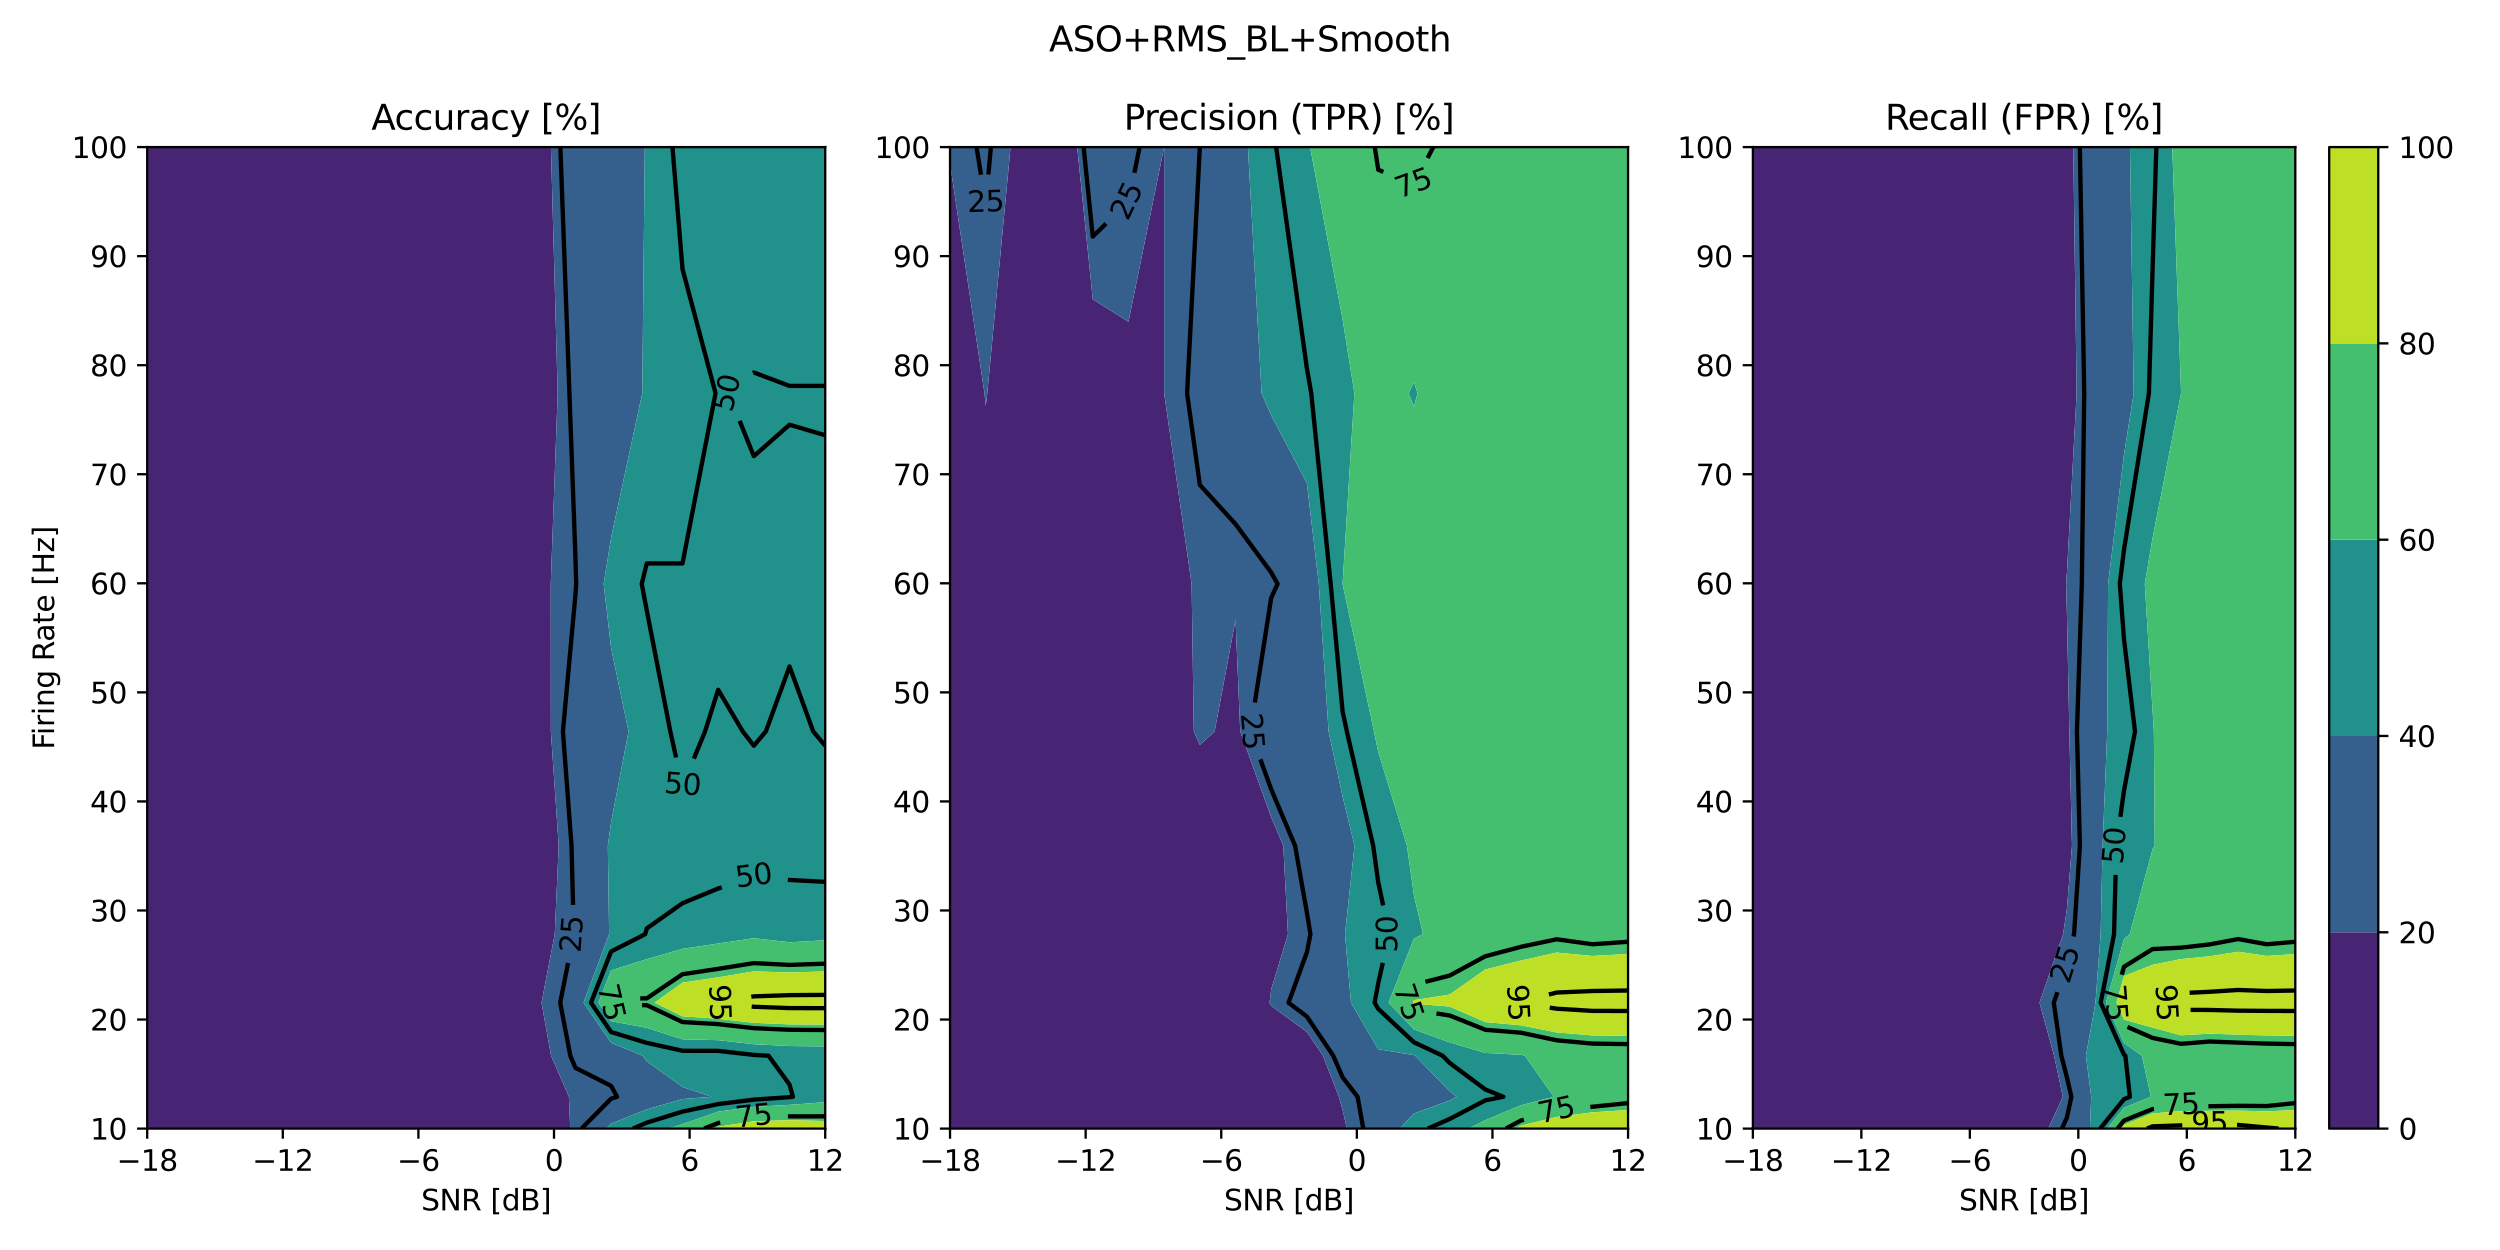 <?xml version="1.0" encoding="utf-8" standalone="no"?>
<!DOCTYPE svg PUBLIC "-//W3C//DTD SVG 1.1//EN"
  "http://www.w3.org/Graphics/SVG/1.1/DTD/svg11.dtd">
<svg xmlns:xlink="http://www.w3.org/1999/xlink" width="864pt" height="432pt" viewBox="0 0 864 432" xmlns="http://www.w3.org/2000/svg" version="1.1">
 <defs>
  <style type="text/css">*{stroke-linejoin: round; stroke-linecap: butt}</style>
 </defs>
 <g id="figure_1">
  <g id="patch_1">
   <path d="M 0 432 
L 864 432 
L 864 0 
L 0 0 
z
" style="fill: #ffffff"/>
  </g>
  <g id="axes_1">
   <g id="patch_2">
    <path d="M 50.87 390.04 
L 285.196 390.04 
L 285.196 50.831 
L 50.87 50.831 
z
" style="fill: #ffffff"/>
   </g>
   <g id="PathCollection_1">
    <path d="M 63.203 390.04 
L 75.536 390.04 
L 87.869 390.04 
L 100.202 390.04 
L 112.535 390.04 
L 124.868 390.04 
L 137.201 390.04 
L 149.534 390.04 
L 161.867 390.04 
L 174.2 390.04 
L 186.533 390.04 
L 197.07 390.04 
L 196.606 379.052 
L 190.443 364.859 
L 187.146 346.53 
L 191.722 322.856 
L 193.082 292.28 
L 190.376 252.789 
L 190.337 201.785 
L 192.734 135.911 
L 190.399 50.831 
L 186.533 50.831 
L 174.2 50.831 
L 161.867 50.831 
L 149.534 50.831 
L 137.201 50.831 
L 124.868 50.831 
L 112.535 50.831 
L 100.202 50.831 
L 87.869 50.831 
L 75.536 50.831 
L 63.203 50.831 
L 50.87 50.831 
L 50.87 135.911 
L 50.87 201.785 
L 50.87 252.789 
L 50.87 292.28 
L 50.87 322.856 
L 50.87 346.53 
L 50.87 364.859 
L 50.87 379.052 
L 50.87 390.04 
z
" clip-path="url(#p6c259e2d78)" style="fill: #482475"/>
   </g>
   <g id="PathCollection_2">
    <path d="M 198.866 390.04 
L 209.506 390.04 
L 211.199 388.328 
L 223.532 383.401 
L 235.865 379.828 
L 245.952 379.052 
L 235.865 375.656 
L 223.532 366.799 
L 222.153 364.859 
L 211.199 360.405 
L 201.671 346.53 
L 210.514 322.856 
L 210.061 292.28 
L 211.199 284.172 
L 217.214 252.789 
L 211.199 223.968 
L 208.619 201.785 
L 211.199 185.797 
L 221.964 135.911 
L 222.84 50.831 
L 211.199 50.831 
L 198.866 50.831 
L 190.399 50.831 
L 192.734 135.911 
L 190.337 201.785 
L 190.376 252.789 
L 193.082 292.28 
L 191.722 322.856 
L 187.146 346.53 
L 190.443 364.859 
L 196.606 379.052 
L 197.07 390.04 
z
" clip-path="url(#p6c259e2d78)" style="fill: #355f8d"/>
   </g>
   <g id="PathCollection_3">
    <path d="M 211.199 390.04 
L 223.532 390.04 
L 231.033 390.04 
L 235.865 388.495 
L 248.197 384.181 
L 260.53 382.525 
L 272.863 381.827 
L 285.196 380.906 
L 285.196 379.052 
L 285.196 364.859 
L 285.196 361.652 
L 272.863 361.51 
L 260.53 360.887 
L 248.197 359.482 
L 235.865 359.18 
L 223.532 355.217 
L 211.199 352.93 
L 206.804 346.53 
L 211.199 335.351 
L 223.532 331.49 
L 235.865 327.915 
L 248.197 326.073 
L 260.53 324.237 
L 272.863 325.645 
L 285.196 324.952 
L 285.196 322.856 
L 285.196 292.28 
L 285.196 252.789 
L 285.196 201.785 
L 285.196 135.911 
L 285.196 50.831 
L 272.863 50.831 
L 260.53 50.831 
L 248.197 50.831 
L 235.865 50.831 
L 223.532 50.831 
L 222.84 50.831 
L 221.964 135.911 
L 211.199 185.797 
L 208.619 201.785 
L 211.199 223.968 
L 217.214 252.789 
L 211.199 284.172 
L 210.061 292.28 
L 210.514 322.856 
L 201.671 346.53 
L 211.199 360.405 
L 222.153 364.859 
L 223.532 366.799 
L 235.865 375.656 
L 245.952 379.052 
L 235.865 379.828 
L 223.532 383.401 
L 211.199 388.328 
L 209.506 390.04 
z
" clip-path="url(#p6c259e2d78)" style="fill: #21918c"/>
   </g>
   <g id="PathCollection_4">
    <path d="M 235.865 390.04 
L 246.63 390.04 
L 248.197 389.414 
L 260.53 387.511 
L 272.863 387.141 
L 285.196 387.437 
L 285.196 380.906 
L 272.863 381.827 
L 260.53 382.525 
L 248.197 384.181 
L 235.865 388.495 
L 231.033 390.04 
z
" clip-path="url(#p6c259e2d78)" style="fill: #44bf70"/>
    <path d="M 211.199 352.93 
L 223.532 355.217 
L 235.865 359.18 
L 248.197 359.482 
L 260.53 360.887 
L 272.863 361.51 
L 285.196 361.652 
L 285.196 354.091 
L 272.863 354.02 
L 260.53 353.489 
L 248.197 352.089 
L 235.865 351.237 
L 226.239 346.53 
L 235.865 339.603 
L 248.197 337.75 
L 260.53 335.724 
L 272.863 336.087 
L 285.196 335.741 
L 285.196 324.952 
L 272.863 325.645 
L 260.53 324.237 
L 248.197 326.073 
L 235.865 327.915 
L 223.532 331.49 
L 211.199 335.351 
L 206.804 346.53 
z
" clip-path="url(#p6c259e2d78)" style="fill: #44bf70"/>
   </g>
   <g id="PathCollection_5">
    <path d="M 248.197 390.04 
L 260.53 390.04 
L 272.863 390.04 
L 285.196 390.04 
L 285.196 387.437 
L 272.863 387.141 
L 260.53 387.511 
L 248.197 389.414 
L 246.63 390.04 
z
" clip-path="url(#p6c259e2d78)" style="fill: #bddf26"/>
    <path d="M 235.865 351.237 
L 248.197 352.089 
L 260.53 353.489 
L 272.863 354.02 
L 285.196 354.091 
L 285.196 346.53 
L 285.196 335.741 
L 272.863 336.087 
L 260.53 335.724 
L 248.197 337.75 
L 235.865 339.603 
L 226.239 346.53 
z
" clip-path="url(#p6c259e2d78)" style="fill: #bddf26"/>
   </g>
   <g id="matplotlib.axis_1">
    <g id="xtick_1">
     <g id="line2d_1">
      <defs>
       <path id="m35b26cf881" d="M 0 0 
L 0 3.5 
" style="stroke: #000000; stroke-width: 0.8"/>
      </defs>
      <g>
       <use xlink:href="#m35b26cf881" x="50.87" y="390.04" style="stroke: #000000; stroke-width: 0.8"/>
      </g>
     </g>
     <g id="text_1">
      <!-- −18 -->
      <g transform="translate(40.318 404.638) scale(0.1 -0.1)">
       <defs>
        <path id="DejaVuSans-2212" d="M 678 2272 
L 4684 2272 
L 4684 1741 
L 678 1741 
L 678 2272 
z
" transform="scale(0.016)"/>
        <path id="DejaVuSans-31" d="M 794 531 
L 1825 531 
L 1825 4091 
L 703 3866 
L 703 4441 
L 1819 4666 
L 2450 4666 
L 2450 531 
L 3481 531 
L 3481 0 
L 794 0 
L 794 531 
z
" transform="scale(0.016)"/>
        <path id="DejaVuSans-38" d="M 2034 2216 
Q 1584 2216 1326 1975 
Q 1069 1734 1069 1313 
Q 1069 891 1326 650 
Q 1584 409 2034 409 
Q 2484 409 2743 651 
Q 3003 894 3003 1313 
Q 3003 1734 2745 1975 
Q 2488 2216 2034 2216 
z
M 1403 2484 
Q 997 2584 770 2862 
Q 544 3141 544 3541 
Q 544 4100 942 4425 
Q 1341 4750 2034 4750 
Q 2731 4750 3128 4425 
Q 3525 4100 3525 3541 
Q 3525 3141 3298 2862 
Q 3072 2584 2669 2484 
Q 3125 2378 3379 2068 
Q 3634 1759 3634 1313 
Q 3634 634 3220 271 
Q 2806 -91 2034 -91 
Q 1263 -91 848 271 
Q 434 634 434 1313 
Q 434 1759 690 2068 
Q 947 2378 1403 2484 
z
M 1172 3481 
Q 1172 3119 1398 2916 
Q 1625 2713 2034 2713 
Q 2441 2713 2670 2916 
Q 2900 3119 2900 3481 
Q 2900 3844 2670 4047 
Q 2441 4250 2034 4250 
Q 1625 4250 1398 4047 
Q 1172 3844 1172 3481 
z
" transform="scale(0.016)"/>
       </defs>
       <use xlink:href="#DejaVuSans-2212"/>
       <use xlink:href="#DejaVuSans-31" x="83.789"/>
       <use xlink:href="#DejaVuSans-38" x="147.412"/>
      </g>
     </g>
    </g>
    <g id="xtick_2">
     <g id="line2d_2">
      <g>
       <use xlink:href="#m35b26cf881" x="97.735" y="390.04" style="stroke: #000000; stroke-width: 0.8"/>
      </g>
     </g>
     <g id="text_2">
      <!-- −12 -->
      <g transform="translate(87.183 404.638) scale(0.1 -0.1)">
       <defs>
        <path id="DejaVuSans-32" d="M 1228 531 
L 3431 531 
L 3431 0 
L 469 0 
L 469 531 
Q 828 903 1448 1529 
Q 2069 2156 2228 2338 
Q 2531 2678 2651 2914 
Q 2772 3150 2772 3378 
Q 2772 3750 2511 3984 
Q 2250 4219 1831 4219 
Q 1534 4219 1204 4116 
Q 875 4013 500 3803 
L 500 4441 
Q 881 4594 1212 4672 
Q 1544 4750 1819 4750 
Q 2544 4750 2975 4387 
Q 3406 4025 3406 3419 
Q 3406 3131 3298 2873 
Q 3191 2616 2906 2266 
Q 2828 2175 2409 1742 
Q 1991 1309 1228 531 
z
" transform="scale(0.016)"/>
       </defs>
       <use xlink:href="#DejaVuSans-2212"/>
       <use xlink:href="#DejaVuSans-31" x="83.789"/>
       <use xlink:href="#DejaVuSans-32" x="147.412"/>
      </g>
     </g>
    </g>
    <g id="xtick_3">
     <g id="line2d_3">
      <g>
       <use xlink:href="#m35b26cf881" x="144.601" y="390.04" style="stroke: #000000; stroke-width: 0.8"/>
      </g>
     </g>
     <g id="text_3">
      <!-- −6 -->
      <g transform="translate(137.229 404.638) scale(0.1 -0.1)">
       <defs>
        <path id="DejaVuSans-36" d="M 2113 2584 
Q 1688 2584 1439 2293 
Q 1191 2003 1191 1497 
Q 1191 994 1439 701 
Q 1688 409 2113 409 
Q 2538 409 2786 701 
Q 3034 994 3034 1497 
Q 3034 2003 2786 2293 
Q 2538 2584 2113 2584 
z
M 3366 4563 
L 3366 3988 
Q 3128 4100 2886 4159 
Q 2644 4219 2406 4219 
Q 1781 4219 1451 3797 
Q 1122 3375 1075 2522 
Q 1259 2794 1537 2939 
Q 1816 3084 2150 3084 
Q 2853 3084 3261 2657 
Q 3669 2231 3669 1497 
Q 3669 778 3244 343 
Q 2819 -91 2113 -91 
Q 1303 -91 875 529 
Q 447 1150 447 2328 
Q 447 3434 972 4092 
Q 1497 4750 2381 4750 
Q 2619 4750 2861 4703 
Q 3103 4656 3366 4563 
z
" transform="scale(0.016)"/>
       </defs>
       <use xlink:href="#DejaVuSans-2212"/>
       <use xlink:href="#DejaVuSans-36" x="83.789"/>
      </g>
     </g>
    </g>
    <g id="xtick_4">
     <g id="line2d_4">
      <g>
       <use xlink:href="#m35b26cf881" x="191.466" y="390.04" style="stroke: #000000; stroke-width: 0.8"/>
      </g>
     </g>
     <g id="text_4">
      <!-- 0 -->
      <g transform="translate(188.285 404.638) scale(0.1 -0.1)">
       <defs>
        <path id="DejaVuSans-30" d="M 2034 4250 
Q 1547 4250 1301 3770 
Q 1056 3291 1056 2328 
Q 1056 1369 1301 889 
Q 1547 409 2034 409 
Q 2525 409 2770 889 
Q 3016 1369 3016 2328 
Q 3016 3291 2770 3770 
Q 2525 4250 2034 4250 
z
M 2034 4750 
Q 2819 4750 3233 4129 
Q 3647 3509 3647 2328 
Q 3647 1150 3233 529 
Q 2819 -91 2034 -91 
Q 1250 -91 836 529 
Q 422 1150 422 2328 
Q 422 3509 836 4129 
Q 1250 4750 2034 4750 
z
" transform="scale(0.016)"/>
       </defs>
       <use xlink:href="#DejaVuSans-30"/>
      </g>
     </g>
    </g>
    <g id="xtick_5">
     <g id="line2d_5">
      <g>
       <use xlink:href="#m35b26cf881" x="238.331" y="390.04" style="stroke: #000000; stroke-width: 0.8"/>
      </g>
     </g>
     <g id="text_5">
      <!-- 6 -->
      <g transform="translate(235.15 404.638) scale(0.1 -0.1)">
       <use xlink:href="#DejaVuSans-36"/>
      </g>
     </g>
    </g>
    <g id="xtick_6">
     <g id="line2d_6">
      <g>
       <use xlink:href="#m35b26cf881" x="285.196" y="390.04" style="stroke: #000000; stroke-width: 0.8"/>
      </g>
     </g>
     <g id="text_6">
      <!-- 12 -->
      <g transform="translate(278.834 404.638) scale(0.1 -0.1)">
       <use xlink:href="#DejaVuSans-31"/>
       <use xlink:href="#DejaVuSans-32" x="63.623"/>
      </g>
     </g>
    </g>
    <g id="text_7">
     <!-- SNR [dB] -->
     <g transform="translate(145.549 418.317) scale(0.1 -0.1)">
      <defs>
       <path id="DejaVuSans-53" d="M 3425 4513 
L 3425 3897 
Q 3066 4069 2747 4153 
Q 2428 4238 2131 4238 
Q 1616 4238 1336 4038 
Q 1056 3838 1056 3469 
Q 1056 3159 1242 3001 
Q 1428 2844 1947 2747 
L 2328 2669 
Q 3034 2534 3370 2195 
Q 3706 1856 3706 1288 
Q 3706 609 3251 259 
Q 2797 -91 1919 -91 
Q 1588 -91 1214 -16 
Q 841 59 441 206 
L 441 856 
Q 825 641 1194 531 
Q 1563 422 1919 422 
Q 2459 422 2753 634 
Q 3047 847 3047 1241 
Q 3047 1584 2836 1778 
Q 2625 1972 2144 2069 
L 1759 2144 
Q 1053 2284 737 2584 
Q 422 2884 422 3419 
Q 422 4038 858 4394 
Q 1294 4750 2059 4750 
Q 2388 4750 2728 4690 
Q 3069 4631 3425 4513 
z
" transform="scale(0.016)"/>
       <path id="DejaVuSans-4e" d="M 628 4666 
L 1478 4666 
L 3547 763 
L 3547 4666 
L 4159 4666 
L 4159 0 
L 3309 0 
L 1241 3903 
L 1241 0 
L 628 0 
L 628 4666 
z
" transform="scale(0.016)"/>
       <path id="DejaVuSans-52" d="M 2841 2188 
Q 3044 2119 3236 1894 
Q 3428 1669 3622 1275 
L 4263 0 
L 3584 0 
L 2988 1197 
Q 2756 1666 2539 1819 
Q 2322 1972 1947 1972 
L 1259 1972 
L 1259 0 
L 628 0 
L 628 4666 
L 2053 4666 
Q 2853 4666 3247 4331 
Q 3641 3997 3641 3322 
Q 3641 2881 3436 2590 
Q 3231 2300 2841 2188 
z
M 1259 4147 
L 1259 2491 
L 2053 2491 
Q 2509 2491 2742 2702 
Q 2975 2913 2975 3322 
Q 2975 3731 2742 3939 
Q 2509 4147 2053 4147 
L 1259 4147 
z
" transform="scale(0.016)"/>
       <path id="DejaVuSans-20" transform="scale(0.016)"/>
       <path id="DejaVuSans-5b" d="M 550 4863 
L 1875 4863 
L 1875 4416 
L 1125 4416 
L 1125 -397 
L 1875 -397 
L 1875 -844 
L 550 -844 
L 550 4863 
z
" transform="scale(0.016)"/>
       <path id="DejaVuSans-64" d="M 2906 2969 
L 2906 4863 
L 3481 4863 
L 3481 0 
L 2906 0 
L 2906 525 
Q 2725 213 2448 61 
Q 2172 -91 1784 -91 
Q 1150 -91 751 415 
Q 353 922 353 1747 
Q 353 2572 751 3078 
Q 1150 3584 1784 3584 
Q 2172 3584 2448 3432 
Q 2725 3281 2906 2969 
z
M 947 1747 
Q 947 1113 1208 752 
Q 1469 391 1925 391 
Q 2381 391 2643 752 
Q 2906 1113 2906 1747 
Q 2906 2381 2643 2742 
Q 2381 3103 1925 3103 
Q 1469 3103 1208 2742 
Q 947 2381 947 1747 
z
" transform="scale(0.016)"/>
       <path id="DejaVuSans-42" d="M 1259 2228 
L 1259 519 
L 2272 519 
Q 2781 519 3026 730 
Q 3272 941 3272 1375 
Q 3272 1813 3026 2020 
Q 2781 2228 2272 2228 
L 1259 2228 
z
M 1259 4147 
L 1259 2741 
L 2194 2741 
Q 2656 2741 2882 2914 
Q 3109 3088 3109 3444 
Q 3109 3797 2882 3972 
Q 2656 4147 2194 4147 
L 1259 4147 
z
M 628 4666 
L 2241 4666 
Q 2963 4666 3353 4366 
Q 3744 4066 3744 3513 
Q 3744 3084 3544 2831 
Q 3344 2578 2956 2516 
Q 3422 2416 3680 2098 
Q 3938 1781 3938 1306 
Q 3938 681 3513 340 
Q 3088 0 2303 0 
L 628 0 
L 628 4666 
z
" transform="scale(0.016)"/>
       <path id="DejaVuSans-5d" d="M 1947 4863 
L 1947 -844 
L 622 -844 
L 622 -397 
L 1369 -397 
L 1369 4416 
L 622 4416 
L 622 4863 
L 1947 4863 
z
" transform="scale(0.016)"/>
      </defs>
      <use xlink:href="#DejaVuSans-53"/>
      <use xlink:href="#DejaVuSans-4e" x="63.477"/>
      <use xlink:href="#DejaVuSans-52" x="138.281"/>
      <use xlink:href="#DejaVuSans-20" x="207.764"/>
      <use xlink:href="#DejaVuSans-5b" x="239.551"/>
      <use xlink:href="#DejaVuSans-64" x="278.564"/>
      <use xlink:href="#DejaVuSans-42" x="342.041"/>
      <use xlink:href="#DejaVuSans-5d" x="410.645"/>
     </g>
    </g>
   </g>
   <g id="matplotlib.axis_2">
    <g id="ytick_1">
     <g id="line2d_7">
      <defs>
       <path id="m6452750767" d="M 0 0 
L -3.5 0 
" style="stroke: #000000; stroke-width: 0.8"/>
      </defs>
      <g>
       <use xlink:href="#m6452750767" x="50.87" y="390.04" style="stroke: #000000; stroke-width: 0.8"/>
      </g>
     </g>
     <g id="text_8">
      <!-- 10 -->
      <g transform="translate(31.145 393.839) scale(0.1 -0.1)">
       <use xlink:href="#DejaVuSans-31"/>
       <use xlink:href="#DejaVuSans-30" x="63.623"/>
      </g>
     </g>
    </g>
    <g id="ytick_2">
     <g id="line2d_8">
      <g>
       <use xlink:href="#m6452750767" x="50.87" y="352.35" style="stroke: #000000; stroke-width: 0.8"/>
      </g>
     </g>
     <g id="text_9">
      <!-- 20 -->
      <g transform="translate(31.145 356.149) scale(0.1 -0.1)">
       <use xlink:href="#DejaVuSans-32"/>
       <use xlink:href="#DejaVuSans-30" x="63.623"/>
      </g>
     </g>
    </g>
    <g id="ytick_3">
     <g id="line2d_9">
      <g>
       <use xlink:href="#m6452750767" x="50.87" y="314.66" style="stroke: #000000; stroke-width: 0.8"/>
      </g>
     </g>
     <g id="text_10">
      <!-- 30 -->
      <g transform="translate(31.145 318.459) scale(0.1 -0.1)">
       <defs>
        <path id="DejaVuSans-33" d="M 2597 2516 
Q 3050 2419 3304 2112 
Q 3559 1806 3559 1356 
Q 3559 666 3084 287 
Q 2609 -91 1734 -91 
Q 1441 -91 1130 -33 
Q 819 25 488 141 
L 488 750 
Q 750 597 1062 519 
Q 1375 441 1716 441 
Q 2309 441 2620 675 
Q 2931 909 2931 1356 
Q 2931 1769 2642 2001 
Q 2353 2234 1838 2234 
L 1294 2234 
L 1294 2753 
L 1863 2753 
Q 2328 2753 2575 2939 
Q 2822 3125 2822 3475 
Q 2822 3834 2567 4026 
Q 2313 4219 1838 4219 
Q 1578 4219 1281 4162 
Q 984 4106 628 3988 
L 628 4550 
Q 988 4650 1302 4700 
Q 1616 4750 1894 4750 
Q 2613 4750 3031 4423 
Q 3450 4097 3450 3541 
Q 3450 3153 3228 2886 
Q 3006 2619 2597 2516 
z
" transform="scale(0.016)"/>
       </defs>
       <use xlink:href="#DejaVuSans-33"/>
       <use xlink:href="#DejaVuSans-30" x="63.623"/>
      </g>
     </g>
    </g>
    <g id="ytick_4">
     <g id="line2d_10">
      <g>
       <use xlink:href="#m6452750767" x="50.87" y="276.97" style="stroke: #000000; stroke-width: 0.8"/>
      </g>
     </g>
     <g id="text_11">
      <!-- 40 -->
      <g transform="translate(31.145 280.77) scale(0.1 -0.1)">
       <defs>
        <path id="DejaVuSans-34" d="M 2419 4116 
L 825 1625 
L 2419 1625 
L 2419 4116 
z
M 2253 4666 
L 3047 4666 
L 3047 1625 
L 3713 1625 
L 3713 1100 
L 3047 1100 
L 3047 0 
L 2419 0 
L 2419 1100 
L 313 1100 
L 313 1709 
L 2253 4666 
z
" transform="scale(0.016)"/>
       </defs>
       <use xlink:href="#DejaVuSans-34"/>
       <use xlink:href="#DejaVuSans-30" x="63.623"/>
      </g>
     </g>
    </g>
    <g id="ytick_5">
     <g id="line2d_11">
      <g>
       <use xlink:href="#m6452750767" x="50.87" y="239.281" style="stroke: #000000; stroke-width: 0.8"/>
      </g>
     </g>
     <g id="text_12">
      <!-- 50 -->
      <g transform="translate(31.145 243.08) scale(0.1 -0.1)">
       <defs>
        <path id="DejaVuSans-35" d="M 691 4666 
L 3169 4666 
L 3169 4134 
L 1269 4134 
L 1269 2991 
Q 1406 3038 1543 3061 
Q 1681 3084 1819 3084 
Q 2600 3084 3056 2656 
Q 3513 2228 3513 1497 
Q 3513 744 3044 326 
Q 2575 -91 1722 -91 
Q 1428 -91 1123 -41 
Q 819 9 494 109 
L 494 744 
Q 775 591 1075 516 
Q 1375 441 1709 441 
Q 2250 441 2565 725 
Q 2881 1009 2881 1497 
Q 2881 1984 2565 2268 
Q 2250 2553 1709 2553 
Q 1456 2553 1204 2497 
Q 953 2441 691 2322 
L 691 4666 
z
" transform="scale(0.016)"/>
       </defs>
       <use xlink:href="#DejaVuSans-35"/>
       <use xlink:href="#DejaVuSans-30" x="63.623"/>
      </g>
     </g>
    </g>
    <g id="ytick_6">
     <g id="line2d_12">
      <g>
       <use xlink:href="#m6452750767" x="50.87" y="201.591" style="stroke: #000000; stroke-width: 0.8"/>
      </g>
     </g>
     <g id="text_13">
      <!-- 60 -->
      <g transform="translate(31.145 205.39) scale(0.1 -0.1)">
       <use xlink:href="#DejaVuSans-36"/>
       <use xlink:href="#DejaVuSans-30" x="63.623"/>
      </g>
     </g>
    </g>
    <g id="ytick_7">
     <g id="line2d_13">
      <g>
       <use xlink:href="#m6452750767" x="50.87" y="163.901" style="stroke: #000000; stroke-width: 0.8"/>
      </g>
     </g>
     <g id="text_14">
      <!-- 70 -->
      <g transform="translate(31.145 167.7) scale(0.1 -0.1)">
       <defs>
        <path id="DejaVuSans-37" d="M 525 4666 
L 3525 4666 
L 3525 4397 
L 1831 0 
L 1172 0 
L 2766 4134 
L 525 4134 
L 525 4666 
z
" transform="scale(0.016)"/>
       </defs>
       <use xlink:href="#DejaVuSans-37"/>
       <use xlink:href="#DejaVuSans-30" x="63.623"/>
      </g>
     </g>
    </g>
    <g id="ytick_8">
     <g id="line2d_14">
      <g>
       <use xlink:href="#m6452750767" x="50.87" y="126.211" style="stroke: #000000; stroke-width: 0.8"/>
      </g>
     </g>
     <g id="text_15">
      <!-- 80 -->
      <g transform="translate(31.145 130.01) scale(0.1 -0.1)">
       <use xlink:href="#DejaVuSans-38"/>
       <use xlink:href="#DejaVuSans-30" x="63.623"/>
      </g>
     </g>
    </g>
    <g id="ytick_9">
     <g id="line2d_15">
      <g>
       <use xlink:href="#m6452750767" x="50.87" y="88.521" style="stroke: #000000; stroke-width: 0.8"/>
      </g>
     </g>
     <g id="text_16">
      <!-- 90 -->
      <g transform="translate(31.145 92.32) scale(0.1 -0.1)">
       <defs>
        <path id="DejaVuSans-39" d="M 703 97 
L 703 672 
Q 941 559 1184 500 
Q 1428 441 1663 441 
Q 2288 441 2617 861 
Q 2947 1281 2994 2138 
Q 2813 1869 2534 1725 
Q 2256 1581 1919 1581 
Q 1219 1581 811 2004 
Q 403 2428 403 3163 
Q 403 3881 828 4315 
Q 1253 4750 1959 4750 
Q 2769 4750 3195 4129 
Q 3622 3509 3622 2328 
Q 3622 1225 3098 567 
Q 2575 -91 1691 -91 
Q 1453 -91 1209 -44 
Q 966 3 703 97 
z
M 1959 2075 
Q 2384 2075 2632 2365 
Q 2881 2656 2881 3163 
Q 2881 3666 2632 3958 
Q 2384 4250 1959 4250 
Q 1534 4250 1286 3958 
Q 1038 3666 1038 3163 
Q 1038 2656 1286 2365 
Q 1534 2075 1959 2075 
z
" transform="scale(0.016)"/>
       </defs>
       <use xlink:href="#DejaVuSans-39"/>
       <use xlink:href="#DejaVuSans-30" x="63.623"/>
      </g>
     </g>
    </g>
    <g id="ytick_10">
     <g id="line2d_16">
      <g>
       <use xlink:href="#m6452750767" x="50.87" y="50.831" style="stroke: #000000; stroke-width: 0.8"/>
      </g>
     </g>
     <g id="text_17">
      <!-- 100 -->
      <g transform="translate(24.782 54.63) scale(0.1 -0.1)">
       <use xlink:href="#DejaVuSans-31"/>
       <use xlink:href="#DejaVuSans-30" x="63.623"/>
       <use xlink:href="#DejaVuSans-30" x="127.246"/>
      </g>
     </g>
    </g>
    <g id="text_18">
     <!-- Firing Rate [Hz] -->
     <g transform="translate(18.703 259.052) rotate(-90) scale(0.1 -0.1)">
      <defs>
       <path id="DejaVuSans-46" d="M 628 4666 
L 3309 4666 
L 3309 4134 
L 1259 4134 
L 1259 2759 
L 3109 2759 
L 3109 2228 
L 1259 2228 
L 1259 0 
L 628 0 
L 628 4666 
z
" transform="scale(0.016)"/>
       <path id="DejaVuSans-69" d="M 603 3500 
L 1178 3500 
L 1178 0 
L 603 0 
L 603 3500 
z
M 603 4863 
L 1178 4863 
L 1178 4134 
L 603 4134 
L 603 4863 
z
" transform="scale(0.016)"/>
       <path id="DejaVuSans-72" d="M 2631 2963 
Q 2534 3019 2420 3045 
Q 2306 3072 2169 3072 
Q 1681 3072 1420 2755 
Q 1159 2438 1159 1844 
L 1159 0 
L 581 0 
L 581 3500 
L 1159 3500 
L 1159 2956 
Q 1341 3275 1631 3429 
Q 1922 3584 2338 3584 
Q 2397 3584 2469 3576 
Q 2541 3569 2628 3553 
L 2631 2963 
z
" transform="scale(0.016)"/>
       <path id="DejaVuSans-6e" d="M 3513 2113 
L 3513 0 
L 2938 0 
L 2938 2094 
Q 2938 2591 2744 2837 
Q 2550 3084 2163 3084 
Q 1697 3084 1428 2787 
Q 1159 2491 1159 1978 
L 1159 0 
L 581 0 
L 581 3500 
L 1159 3500 
L 1159 2956 
Q 1366 3272 1645 3428 
Q 1925 3584 2291 3584 
Q 2894 3584 3203 3211 
Q 3513 2838 3513 2113 
z
" transform="scale(0.016)"/>
       <path id="DejaVuSans-67" d="M 2906 1791 
Q 2906 2416 2648 2759 
Q 2391 3103 1925 3103 
Q 1463 3103 1205 2759 
Q 947 2416 947 1791 
Q 947 1169 1205 825 
Q 1463 481 1925 481 
Q 2391 481 2648 825 
Q 2906 1169 2906 1791 
z
M 3481 434 
Q 3481 -459 3084 -895 
Q 2688 -1331 1869 -1331 
Q 1566 -1331 1297 -1286 
Q 1028 -1241 775 -1147 
L 775 -588 
Q 1028 -725 1275 -790 
Q 1522 -856 1778 -856 
Q 2344 -856 2625 -561 
Q 2906 -266 2906 331 
L 2906 616 
Q 2728 306 2450 153 
Q 2172 0 1784 0 
Q 1141 0 747 490 
Q 353 981 353 1791 
Q 353 2603 747 3093 
Q 1141 3584 1784 3584 
Q 2172 3584 2450 3431 
Q 2728 3278 2906 2969 
L 2906 3500 
L 3481 3500 
L 3481 434 
z
" transform="scale(0.016)"/>
       <path id="DejaVuSans-61" d="M 2194 1759 
Q 1497 1759 1228 1600 
Q 959 1441 959 1056 
Q 959 750 1161 570 
Q 1363 391 1709 391 
Q 2188 391 2477 730 
Q 2766 1069 2766 1631 
L 2766 1759 
L 2194 1759 
z
M 3341 1997 
L 3341 0 
L 2766 0 
L 2766 531 
Q 2569 213 2275 61 
Q 1981 -91 1556 -91 
Q 1019 -91 701 211 
Q 384 513 384 1019 
Q 384 1609 779 1909 
Q 1175 2209 1959 2209 
L 2766 2209 
L 2766 2266 
Q 2766 2663 2505 2880 
Q 2244 3097 1772 3097 
Q 1472 3097 1187 3025 
Q 903 2953 641 2809 
L 641 3341 
Q 956 3463 1253 3523 
Q 1550 3584 1831 3584 
Q 2591 3584 2966 3190 
Q 3341 2797 3341 1997 
z
" transform="scale(0.016)"/>
       <path id="DejaVuSans-74" d="M 1172 4494 
L 1172 3500 
L 2356 3500 
L 2356 3053 
L 1172 3053 
L 1172 1153 
Q 1172 725 1289 603 
Q 1406 481 1766 481 
L 2356 481 
L 2356 0 
L 1766 0 
Q 1100 0 847 248 
Q 594 497 594 1153 
L 594 3053 
L 172 3053 
L 172 3500 
L 594 3500 
L 594 4494 
L 1172 4494 
z
" transform="scale(0.016)"/>
       <path id="DejaVuSans-65" d="M 3597 1894 
L 3597 1613 
L 953 1613 
Q 991 1019 1311 708 
Q 1631 397 2203 397 
Q 2534 397 2845 478 
Q 3156 559 3463 722 
L 3463 178 
Q 3153 47 2828 -22 
Q 2503 -91 2169 -91 
Q 1331 -91 842 396 
Q 353 884 353 1716 
Q 353 2575 817 3079 
Q 1281 3584 2069 3584 
Q 2775 3584 3186 3129 
Q 3597 2675 3597 1894 
z
M 3022 2063 
Q 3016 2534 2758 2815 
Q 2500 3097 2075 3097 
Q 1594 3097 1305 2825 
Q 1016 2553 972 2059 
L 3022 2063 
z
" transform="scale(0.016)"/>
       <path id="DejaVuSans-48" d="M 628 4666 
L 1259 4666 
L 1259 2753 
L 3553 2753 
L 3553 4666 
L 4184 4666 
L 4184 0 
L 3553 0 
L 3553 2222 
L 1259 2222 
L 1259 0 
L 628 0 
L 628 4666 
z
" transform="scale(0.016)"/>
       <path id="DejaVuSans-7a" d="M 353 3500 
L 3084 3500 
L 3084 2975 
L 922 459 
L 3084 459 
L 3084 0 
L 275 0 
L 275 525 
L 2438 3041 
L 353 3041 
L 353 3500 
z
" transform="scale(0.016)"/>
      </defs>
      <use xlink:href="#DejaVuSans-46"/>
      <use xlink:href="#DejaVuSans-69" x="50.27"/>
      <use xlink:href="#DejaVuSans-72" x="78.053"/>
      <use xlink:href="#DejaVuSans-69" x="119.166"/>
      <use xlink:href="#DejaVuSans-6e" x="146.949"/>
      <use xlink:href="#DejaVuSans-67" x="210.328"/>
      <use xlink:href="#DejaVuSans-20" x="273.805"/>
      <use xlink:href="#DejaVuSans-52" x="305.592"/>
      <use xlink:href="#DejaVuSans-61" x="372.824"/>
      <use xlink:href="#DejaVuSans-74" x="434.104"/>
      <use xlink:href="#DejaVuSans-65" x="473.312"/>
      <use xlink:href="#DejaVuSans-20" x="534.836"/>
      <use xlink:href="#DejaVuSans-5b" x="566.623"/>
      <use xlink:href="#DejaVuSans-48" x="605.637"/>
      <use xlink:href="#DejaVuSans-7a" x="680.832"/>
      <use xlink:href="#DejaVuSans-5d" x="733.322"/>
     </g>
    </g>
   </g>
   <g id="PathCollection_6">
    <path d="M 193.662 50.831 
L 196.794 135.911 
L 198.866 192.456 
L 199.132 201.785 
L 198.866 205.608 
L 194.54 252.789 
L 197.514 292.28 
L 198.046 312.763 
" clip-path="url(#p6c259e2d78)" style="fill: none; stroke: #000000; stroke-width: 1.5"/>
    <path d="M 196.331 332.808 
L 193.607 346.53 
L 197.098 364.859 
L 198.866 369.038 
L 211.199 375.285 
L 213.268 379.052 
L 211.199 379.693 
L 200.97 390.04 
" clip-path="url(#p6c259e2d78)" style="fill: none; stroke: #000000; stroke-width: 1.5"/>
   </g>
   <g id="PathCollection_7">
    <path d="M 285.196 304.78 
L 272.863 304.113 
L 272.267 304.07 
" clip-path="url(#p6c259e2d78)" style="fill: none; stroke: #000000; stroke-width: 1.5"/>
    <path d="M 249.463 306.669 
L 248.197 307.064 
L 235.865 312.148 
L 223.532 320.856 
L 222.975 322.856 
L 211.199 328.824 
L 204.237 346.53 
L 211.199 356.667 
L 223.532 360.429 
L 235.865 363.151 
L 248.197 363.179 
L 260.53 364.587 
L 265.598 364.859 
L 272.863 374.83 
L 274.021 379.052 
L 272.863 379.171 
L 260.53 380.032 
L 248.197 381.564 
L 235.865 384.162 
L 223.532 387.991 
L 218.74 390.04 
" clip-path="url(#p6c259e2d78)" style="fill: none; stroke: #000000; stroke-width: 1.5"/>
    <path d="M 285.196 150.447 
L 272.863 146.78 
L 260.53 157.649 
L 255.618 145.454 
" clip-path="url(#p6c259e2d78)" style="fill: none; stroke: #000000; stroke-width: 1.5"/>
    <path d="M 260.285 128.931 
L 260.53 128.73 
L 272.863 133.375 
L 285.196 133.375 
" clip-path="url(#p6c259e2d78)" style="fill: none; stroke: #000000; stroke-width: 1.5"/>
    <path d="M 232.402 50.831 
L 235.865 92.949 
L 247.292 135.911 
L 235.865 194.727 
L 223.532 194.709 
L 221.78 201.785 
L 223.532 211.02 
L 231.66 252.789 
L 233.661 261.796 
" clip-path="url(#p6c259e2d78)" style="fill: none; stroke: #000000; stroke-width: 1.5"/>
    <path d="M 239.786 262.193 
L 243.659 252.789 
L 248.197 238.391 
L 256.696 252.789 
L 260.53 257.715 
L 264.674 252.789 
L 272.863 230.347 
L 281.053 252.789 
L 285.196 257.715 
" clip-path="url(#p6c259e2d78)" style="fill: none; stroke: #000000; stroke-width: 1.5"/>
   </g>
   <g id="PathCollection_8">
    <path d="M 285.196 385.805 
L 272.863 385.813 
L 272.299 385.834 
" clip-path="url(#p6c259e2d78)" style="fill: none; stroke: #000000; stroke-width: 1.5"/>
    <path d="M 248.926 387.997 
L 248.197 388.106 
L 243.355 390.04 
" clip-path="url(#p6c259e2d78)" style="fill: none; stroke: #000000; stroke-width: 1.5"/>
    <path d="M 285.196 333.044 
L 272.863 333.476 
L 260.53 332.852 
L 248.197 334.831 
L 235.865 336.681 
L 223.532 345.026 
L 221.27 345.047 
" clip-path="url(#p6c259e2d78)" style="fill: none; stroke: #000000; stroke-width: 1.5"/>
    <path d="M 221.903 347.388 
L 223.532 347.398 
L 235.865 353.222 
L 248.197 353.937 
L 260.53 355.339 
L 272.863 355.892 
L 285.196 355.981 
" clip-path="url(#p6c259e2d78)" style="fill: none; stroke: #000000; stroke-width: 1.5"/>
   </g>
   <g id="PathCollection_9">
    <path d="M 285.196 343.832 
L 272.863 343.919 
L 260.53 344.339 
L 259.642 344.495 
" clip-path="url(#p6c259e2d78)" style="fill: none; stroke: #000000; stroke-width: 1.5"/>
    <path d="M 259.781 347.856 
L 260.53 347.94 
L 272.863 348.402 
L 285.196 348.42 
" clip-path="url(#p6c259e2d78)" style="fill: none; stroke: #000000; stroke-width: 1.5"/>
   </g>
   <g id="patch_3">
    <path d="M 50.87 390.04 
L 50.87 50.831 
" style="fill: none; stroke: #000000; stroke-width: 0.8; stroke-linejoin: miter; stroke-linecap: square"/>
   </g>
   <g id="patch_4">
    <path d="M 285.196 390.04 
L 285.196 50.831 
" style="fill: none; stroke: #000000; stroke-width: 0.8; stroke-linejoin: miter; stroke-linecap: square"/>
   </g>
   <g id="patch_5">
    <path d="M 50.87 390.04 
L 285.196 390.04 
" style="fill: none; stroke: #000000; stroke-width: 0.8; stroke-linejoin: miter; stroke-linecap: square"/>
   </g>
   <g id="patch_6">
    <path d="M 50.87 50.831 
L 285.196 50.831 
" style="fill: none; stroke: #000000; stroke-width: 0.8; stroke-linejoin: miter; stroke-linecap: square"/>
   </g>
   <g id="text_19">
    <!-- Accuracy [%] -->
    <g transform="translate(128.35 44.831) scale(0.12 -0.12)">
     <defs>
      <path id="DejaVuSans-41" d="M 2188 4044 
L 1331 1722 
L 3047 1722 
L 2188 4044 
z
M 1831 4666 
L 2547 4666 
L 4325 0 
L 3669 0 
L 3244 1197 
L 1141 1197 
L 716 0 
L 50 0 
L 1831 4666 
z
" transform="scale(0.016)"/>
      <path id="DejaVuSans-63" d="M 3122 3366 
L 3122 2828 
Q 2878 2963 2633 3030 
Q 2388 3097 2138 3097 
Q 1578 3097 1268 2742 
Q 959 2388 959 1747 
Q 959 1106 1268 751 
Q 1578 397 2138 397 
Q 2388 397 2633 464 
Q 2878 531 3122 666 
L 3122 134 
Q 2881 22 2623 -34 
Q 2366 -91 2075 -91 
Q 1284 -91 818 406 
Q 353 903 353 1747 
Q 353 2603 823 3093 
Q 1294 3584 2113 3584 
Q 2378 3584 2631 3529 
Q 2884 3475 3122 3366 
z
" transform="scale(0.016)"/>
      <path id="DejaVuSans-75" d="M 544 1381 
L 544 3500 
L 1119 3500 
L 1119 1403 
Q 1119 906 1312 657 
Q 1506 409 1894 409 
Q 2359 409 2629 706 
Q 2900 1003 2900 1516 
L 2900 3500 
L 3475 3500 
L 3475 0 
L 2900 0 
L 2900 538 
Q 2691 219 2414 64 
Q 2138 -91 1772 -91 
Q 1169 -91 856 284 
Q 544 659 544 1381 
z
M 1991 3584 
L 1991 3584 
z
" transform="scale(0.016)"/>
      <path id="DejaVuSans-79" d="M 2059 -325 
Q 1816 -950 1584 -1140 
Q 1353 -1331 966 -1331 
L 506 -1331 
L 506 -850 
L 844 -850 
Q 1081 -850 1212 -737 
Q 1344 -625 1503 -206 
L 1606 56 
L 191 3500 
L 800 3500 
L 1894 763 
L 2988 3500 
L 3597 3500 
L 2059 -325 
z
" transform="scale(0.016)"/>
      <path id="DejaVuSans-25" d="M 4653 2053 
Q 4381 2053 4226 1822 
Q 4072 1591 4072 1178 
Q 4072 772 4226 539 
Q 4381 306 4653 306 
Q 4919 306 5073 539 
Q 5228 772 5228 1178 
Q 5228 1588 5073 1820 
Q 4919 2053 4653 2053 
z
M 4653 2450 
Q 5147 2450 5437 2106 
Q 5728 1763 5728 1178 
Q 5728 594 5436 251 
Q 5144 -91 4653 -91 
Q 4153 -91 3862 251 
Q 3572 594 3572 1178 
Q 3572 1766 3864 2108 
Q 4156 2450 4653 2450 
z
M 1428 4353 
Q 1159 4353 1004 4120 
Q 850 3888 850 3481 
Q 850 3069 1003 2837 
Q 1156 2606 1428 2606 
Q 1700 2606 1854 2837 
Q 2009 3069 2009 3481 
Q 2009 3884 1853 4118 
Q 1697 4353 1428 4353 
z
M 4250 4750 
L 4750 4750 
L 1831 -91 
L 1331 -91 
L 4250 4750 
z
M 1428 4750 
Q 1922 4750 2215 4408 
Q 2509 4066 2509 3481 
Q 2509 2891 2217 2550 
Q 1925 2209 1428 2209 
Q 931 2209 642 2551 
Q 353 2894 353 3481 
Q 353 4063 643 4406 
Q 934 4750 1428 4750 
z
" transform="scale(0.016)"/>
     </defs>
     <use xlink:href="#DejaVuSans-41"/>
     <use xlink:href="#DejaVuSans-63" x="66.658"/>
     <use xlink:href="#DejaVuSans-63" x="121.639"/>
     <use xlink:href="#DejaVuSans-75" x="176.619"/>
     <use xlink:href="#DejaVuSans-72" x="239.998"/>
     <use xlink:href="#DejaVuSans-61" x="281.111"/>
     <use xlink:href="#DejaVuSans-63" x="342.391"/>
     <use xlink:href="#DejaVuSans-79" x="397.371"/>
     <use xlink:href="#DejaVuSans-20" x="456.551"/>
     <use xlink:href="#DejaVuSans-5b" x="488.338"/>
     <use xlink:href="#DejaVuSans-25" x="527.352"/>
     <use xlink:href="#DejaVuSans-5d" x="622.371"/>
    </g>
   </g>
   <g id="text_20">
    <g clip-path="url(#p6c259e2d78)">
     <!-- 25 -->
     <g transform="translate(200.594 329.403) rotate(-85.808) scale(0.1 -0.1)">
      <use xlink:href="#DejaVuSans-32"/>
      <use xlink:href="#DejaVuSans-35" x="63.623"/>
     </g>
    </g>
   </g>
   <g id="text_21">
    <g clip-path="url(#p6c259e2d78)">
     <!-- 50 -->
     <g transform="translate(254.587 306.787) rotate(-7.576) scale(0.1 -0.1)">
      <use xlink:href="#DejaVuSans-35"/>
      <use xlink:href="#DejaVuSans-30" x="63.623"/>
     </g>
    </g>
   </g>
   <g id="text_22">
    <g clip-path="url(#p6c259e2d78)">
     <!-- 50 -->
     <g transform="translate(252.96 142.744) rotate(-76.392) scale(0.1 -0.1)">
      <use xlink:href="#DejaVuSans-35"/>
      <use xlink:href="#DejaVuSans-30" x="63.623"/>
     </g>
    </g>
   </g>
   <g id="text_23">
    <g clip-path="url(#p6c259e2d78)">
     <!-- 50 -->
     <g transform="translate(229.312 273.984) rotate(-355.668) scale(0.1 -0.1)">
      <use xlink:href="#DejaVuSans-35"/>
      <use xlink:href="#DejaVuSans-30" x="63.623"/>
     </g>
    </g>
   </g>
   <g id="text_24">
    <g clip-path="url(#p6c259e2d78)">
     <!-- 75 -->
     <g transform="translate(254.501 389.691) rotate(-6.164) scale(0.1 -0.1)">
      <use xlink:href="#DejaVuSans-37"/>
      <use xlink:href="#DejaVuSans-35" x="63.623"/>
     </g>
    </g>
   </g>
   <g id="text_25">
    <g clip-path="url(#p6c259e2d78)">
     <!-- 75 -->
     <g transform="translate(206.494 340.98) rotate(-283.407) scale(0.1 -0.1)">
      <use xlink:href="#DejaVuSans-37"/>
      <use xlink:href="#DejaVuSans-35" x="63.623"/>
     </g>
    </g>
   </g>
   <g id="text_26">
    <g clip-path="url(#p6c259e2d78)">
     <!-- 95 -->
     <g transform="translate(245.067 340.269) rotate(-272.029) scale(0.1 -0.1)">
      <use xlink:href="#DejaVuSans-39"/>
      <use xlink:href="#DejaVuSans-35" x="63.623"/>
     </g>
    </g>
   </g>
  </g>
  <g id="axes_2">
   <g id="patch_7">
    <path d="M 328.331 390.04 
L 562.658 390.04 
L 562.658 50.831 
L 328.331 50.831 
z
" style="fill: #ffffff"/>
   </g>
   <g id="PathCollection_10">
    <path d="M 340.664 390.04 
L 352.997 390.04 
L 365.33 390.04 
L 377.663 390.04 
L 389.996 390.04 
L 402.329 390.04 
L 414.662 390.04 
L 426.995 390.04 
L 439.328 390.04 
L 451.661 390.04 
L 463.994 390.04 
L 465.503 390.04 
L 463.994 383.56 
L 462.712 379.052 
L 457.206 364.859 
L 451.661 356.624 
L 439.328 347.623 
L 438.738 346.53 
L 439.328 341.888 
L 445.121 322.856 
L 443.497 292.28 
L 439.328 282.438 
L 428.631 252.789 
L 426.995 214.172 
L 419.776 252.789 
L 414.662 257.435 
L 412.586 252.789 
L 411.816 201.785 
L 402.329 135.911 
L 402.329 50.831 
L 402.329 50.831 
L 402.329 50.831 
L 389.996 111.19 
L 377.663 103.426 
L 372.275 50.831 
L 365.33 50.831 
L 352.997 50.831 
L 349.248 50.831 
L 341.204 135.911 
L 340.664 140.254 
L 340.244 135.911 
L 328.331 56.599 
L 328.331 135.911 
L 328.331 201.785 
L 328.331 252.789 
L 328.331 292.28 
L 328.331 322.856 
L 328.331 346.53 
L 328.331 364.859 
L 328.331 379.052 
L 328.331 390.04 
z
" clip-path="url(#pae0f19619b)" style="fill: #482475"/>
   </g>
   <g id="PathCollection_11">
    <path d="M 463.994 383.56 
L 465.503 390.04 
L 476.327 390.04 
L 483.839 390.04 
L 488.66 384.827 
L 500.993 380.329 
L 503.408 379.052 
L 500.993 377.098 
L 489.088 364.859 
L 488.66 364.659 
L 476.327 362.609 
L 466.892 346.53 
L 464.831 322.856 
L 468.121 292.28 
L 463.994 275.227 
L 459.163 252.789 
L 455.772 201.785 
L 451.661 166.998 
L 439.328 143.534 
L 436.008 135.911 
L 431.279 50.831 
L 426.995 50.831 
L 414.662 50.831 
L 402.329 50.831 
L 402.329 135.911 
L 411.816 201.785 
L 412.586 252.789 
L 414.662 257.435 
L 419.776 252.789 
L 426.995 214.172 
L 428.631 252.789 
L 439.328 282.438 
L 443.497 292.28 
L 445.121 322.856 
L 439.328 341.888 
L 438.738 346.53 
L 439.328 347.623 
L 451.661 356.624 
L 457.206 364.859 
L 462.712 379.052 
z
" clip-path="url(#pae0f19619b)" style="fill: #355f8d"/>
    <path d="M 340.664 140.254 
L 341.204 135.911 
L 349.248 50.831 
L 340.664 50.831 
L 328.331 50.831 
L 328.331 56.599 
L 340.244 135.911 
z
" clip-path="url(#pae0f19619b)" style="fill: #355f8d"/>
    <path d="M 377.663 103.426 
L 389.996 111.19 
L 402.329 50.831 
L 389.996 50.831 
L 377.663 50.831 
L 372.275 50.831 
z
" clip-path="url(#pae0f19619b)" style="fill: #355f8d"/>
   </g>
   <g id="PathCollection_12">
    <path d="M 488.66 390.04 
L 500.993 390.04 
L 507.547 390.04 
L 513.326 387.138 
L 525.659 381.956 
L 536.975 379.052 
L 527.017 364.859 
L 525.659 364.53 
L 513.326 363.908 
L 500.993 360.236 
L 488.66 355.777 
L 479.888 346.53 
L 488.66 324.341 
L 491.787 322.856 
L 488.66 309.42 
L 486.237 292.28 
L 476.327 259.872 
L 474.838 252.789 
L 463.994 201.785 
L 468.074 135.911 
L 463.994 110.324 
L 452.762 50.831 
L 451.661 50.831 
L 439.328 50.831 
L 431.279 50.831 
L 436.008 135.911 
L 439.328 143.534 
L 451.661 166.998 
L 455.772 201.785 
L 459.163 252.789 
L 463.994 275.227 
L 468.121 292.28 
L 464.831 322.856 
L 466.892 346.53 
L 476.327 362.609 
L 488.66 364.659 
L 489.088 364.859 
L 500.993 377.098 
L 503.408 379.052 
L 500.993 380.329 
L 488.66 384.827 
L 483.839 390.04 
z
" clip-path="url(#pae0f19619b)" style="fill: #21918c"/>
    <path d="M 488.66 140.503 
L 489.905 135.911 
L 488.66 132.069 
L 486.814 135.911 
z
" clip-path="url(#pae0f19619b)" style="fill: #21918c"/>
   </g>
   <g id="PathCollection_13">
    <path d="M 513.326 390.04 
L 523.719 390.04 
L 525.659 389.003 
L 537.992 386.012 
L 550.325 384.425 
L 562.658 383.598 
L 562.658 379.052 
L 562.658 364.859 
L 562.658 357.986 
L 550.325 357.844 
L 537.992 356.799 
L 525.659 354.361 
L 513.326 353.226 
L 500.993 347.856 
L 488.66 346.895 
L 488.314 346.53 
L 488.66 345.654 
L 500.993 343.717 
L 513.326 335.057 
L 525.659 331.946 
L 537.992 329.213 
L 550.325 330.379 
L 562.658 329.687 
L 562.658 322.856 
L 562.658 292.28 
L 562.658 252.789 
L 562.658 201.785 
L 562.658 135.911 
L 562.658 50.831 
L 550.325 50.831 
L 537.992 50.831 
L 525.659 50.831 
L 513.326 50.831 
L 500.993 50.831 
L 488.66 50.831 
L 476.327 50.831 
L 463.994 50.831 
L 452.762 50.831 
L 463.994 110.324 
L 468.074 135.911 
L 463.994 201.785 
L 474.838 252.789 
L 476.327 259.872 
L 486.237 292.28 
L 488.66 309.42 
L 491.787 322.856 
L 488.66 324.341 
L 479.888 346.53 
L 488.66 355.777 
L 500.993 360.236 
L 513.326 363.908 
L 525.659 364.53 
L 527.017 364.859 
L 536.975 379.052 
L 525.659 381.956 
L 513.326 387.138 
L 507.547 390.04 
z
M 486.814 135.911 
L 488.66 132.069 
L 489.905 135.911 
L 488.66 140.503 
z
" clip-path="url(#pae0f19619b)" style="fill: #44bf70"/>
   </g>
   <g id="PathCollection_14">
    <path d="M 525.659 390.04 
L 537.992 390.04 
L 550.325 390.04 
L 562.658 390.04 
L 562.658 383.598 
L 550.325 384.425 
L 537.992 386.012 
L 525.659 389.003 
L 523.719 390.04 
z
" clip-path="url(#pae0f19619b)" style="fill: #bddf26"/>
    <path d="M 488.66 346.895 
L 500.993 347.856 
L 513.326 353.226 
L 525.659 354.361 
L 537.992 356.799 
L 550.325 357.844 
L 562.658 357.986 
L 562.658 346.53 
L 562.658 329.687 
L 550.325 330.379 
L 537.992 329.213 
L 525.659 331.946 
L 513.326 335.057 
L 500.993 343.717 
L 488.66 345.654 
L 488.314 346.53 
z
" clip-path="url(#pae0f19619b)" style="fill: #bddf26"/>
   </g>
   <g id="matplotlib.axis_3">
    <g id="xtick_7">
     <g id="line2d_17">
      <g>
       <use xlink:href="#m35b26cf881" x="328.331" y="390.04" style="stroke: #000000; stroke-width: 0.8"/>
      </g>
     </g>
     <g id="text_27">
      <!-- −18 -->
      <g transform="translate(317.779 404.638) scale(0.1 -0.1)">
       <use xlink:href="#DejaVuSans-2212"/>
       <use xlink:href="#DejaVuSans-31" x="83.789"/>
       <use xlink:href="#DejaVuSans-38" x="147.412"/>
      </g>
     </g>
    </g>
    <g id="xtick_8">
     <g id="line2d_18">
      <g>
       <use xlink:href="#m35b26cf881" x="375.197" y="390.04" style="stroke: #000000; stroke-width: 0.8"/>
      </g>
     </g>
     <g id="text_28">
      <!-- −12 -->
      <g transform="translate(364.644 404.638) scale(0.1 -0.1)">
       <use xlink:href="#DejaVuSans-2212"/>
       <use xlink:href="#DejaVuSans-31" x="83.789"/>
       <use xlink:href="#DejaVuSans-32" x="147.412"/>
      </g>
     </g>
    </g>
    <g id="xtick_9">
     <g id="line2d_19">
      <g>
       <use xlink:href="#m35b26cf881" x="422.062" y="390.04" style="stroke: #000000; stroke-width: 0.8"/>
      </g>
     </g>
     <g id="text_29">
      <!-- −6 -->
      <g transform="translate(414.691 404.638) scale(0.1 -0.1)">
       <use xlink:href="#DejaVuSans-2212"/>
       <use xlink:href="#DejaVuSans-36" x="83.789"/>
      </g>
     </g>
    </g>
    <g id="xtick_10">
     <g id="line2d_20">
      <g>
       <use xlink:href="#m35b26cf881" x="468.927" y="390.04" style="stroke: #000000; stroke-width: 0.8"/>
      </g>
     </g>
     <g id="text_30">
      <!-- 0 -->
      <g transform="translate(465.746 404.638) scale(0.1 -0.1)">
       <use xlink:href="#DejaVuSans-30"/>
      </g>
     </g>
    </g>
    <g id="xtick_11">
     <g id="line2d_21">
      <g>
       <use xlink:href="#m35b26cf881" x="515.793" y="390.04" style="stroke: #000000; stroke-width: 0.8"/>
      </g>
     </g>
     <g id="text_31">
      <!-- 6 -->
      <g transform="translate(512.611 404.638) scale(0.1 -0.1)">
       <use xlink:href="#DejaVuSans-36"/>
      </g>
     </g>
    </g>
    <g id="xtick_12">
     <g id="line2d_22">
      <g>
       <use xlink:href="#m35b26cf881" x="562.658" y="390.04" style="stroke: #000000; stroke-width: 0.8"/>
      </g>
     </g>
     <g id="text_32">
      <!-- 12 -->
      <g transform="translate(556.295 404.638) scale(0.1 -0.1)">
       <use xlink:href="#DejaVuSans-31"/>
       <use xlink:href="#DejaVuSans-32" x="63.623"/>
      </g>
     </g>
    </g>
    <g id="text_33">
     <!-- SNR [dB] -->
     <g transform="translate(423.01 418.317) scale(0.1 -0.1)">
      <use xlink:href="#DejaVuSans-53"/>
      <use xlink:href="#DejaVuSans-4e" x="63.477"/>
      <use xlink:href="#DejaVuSans-52" x="138.281"/>
      <use xlink:href="#DejaVuSans-20" x="207.764"/>
      <use xlink:href="#DejaVuSans-5b" x="239.551"/>
      <use xlink:href="#DejaVuSans-64" x="278.564"/>
      <use xlink:href="#DejaVuSans-42" x="342.041"/>
      <use xlink:href="#DejaVuSans-5d" x="410.645"/>
     </g>
    </g>
   </g>
   <g id="matplotlib.axis_4">
    <g id="ytick_11">
     <g id="line2d_23">
      <g>
       <use xlink:href="#m6452750767" x="328.331" y="390.04" style="stroke: #000000; stroke-width: 0.8"/>
      </g>
     </g>
     <g id="text_34">
      <!-- 10 -->
      <g transform="translate(308.606 393.839) scale(0.1 -0.1)">
       <use xlink:href="#DejaVuSans-31"/>
       <use xlink:href="#DejaVuSans-30" x="63.623"/>
      </g>
     </g>
    </g>
    <g id="ytick_12">
     <g id="line2d_24">
      <g>
       <use xlink:href="#m6452750767" x="328.331" y="352.35" style="stroke: #000000; stroke-width: 0.8"/>
      </g>
     </g>
     <g id="text_35">
      <!-- 20 -->
      <g transform="translate(308.606 356.149) scale(0.1 -0.1)">
       <use xlink:href="#DejaVuSans-32"/>
       <use xlink:href="#DejaVuSans-30" x="63.623"/>
      </g>
     </g>
    </g>
    <g id="ytick_13">
     <g id="line2d_25">
      <g>
       <use xlink:href="#m6452750767" x="328.331" y="314.66" style="stroke: #000000; stroke-width: 0.8"/>
      </g>
     </g>
     <g id="text_36">
      <!-- 30 -->
      <g transform="translate(308.606 318.459) scale(0.1 -0.1)">
       <use xlink:href="#DejaVuSans-33"/>
       <use xlink:href="#DejaVuSans-30" x="63.623"/>
      </g>
     </g>
    </g>
    <g id="ytick_14">
     <g id="line2d_26">
      <g>
       <use xlink:href="#m6452750767" x="328.331" y="276.97" style="stroke: #000000; stroke-width: 0.8"/>
      </g>
     </g>
     <g id="text_37">
      <!-- 40 -->
      <g transform="translate(308.606 280.77) scale(0.1 -0.1)">
       <use xlink:href="#DejaVuSans-34"/>
       <use xlink:href="#DejaVuSans-30" x="63.623"/>
      </g>
     </g>
    </g>
    <g id="ytick_15">
     <g id="line2d_27">
      <g>
       <use xlink:href="#m6452750767" x="328.331" y="239.281" style="stroke: #000000; stroke-width: 0.8"/>
      </g>
     </g>
     <g id="text_38">
      <!-- 50 -->
      <g transform="translate(308.606 243.08) scale(0.1 -0.1)">
       <use xlink:href="#DejaVuSans-35"/>
       <use xlink:href="#DejaVuSans-30" x="63.623"/>
      </g>
     </g>
    </g>
    <g id="ytick_16">
     <g id="line2d_28">
      <g>
       <use xlink:href="#m6452750767" x="328.331" y="201.591" style="stroke: #000000; stroke-width: 0.8"/>
      </g>
     </g>
     <g id="text_39">
      <!-- 60 -->
      <g transform="translate(308.606 205.39) scale(0.1 -0.1)">
       <use xlink:href="#DejaVuSans-36"/>
       <use xlink:href="#DejaVuSans-30" x="63.623"/>
      </g>
     </g>
    </g>
    <g id="ytick_17">
     <g id="line2d_29">
      <g>
       <use xlink:href="#m6452750767" x="328.331" y="163.901" style="stroke: #000000; stroke-width: 0.8"/>
      </g>
     </g>
     <g id="text_40">
      <!-- 70 -->
      <g transform="translate(308.606 167.7) scale(0.1 -0.1)">
       <use xlink:href="#DejaVuSans-37"/>
       <use xlink:href="#DejaVuSans-30" x="63.623"/>
      </g>
     </g>
    </g>
    <g id="ytick_18">
     <g id="line2d_30">
      <g>
       <use xlink:href="#m6452750767" x="328.331" y="126.211" style="stroke: #000000; stroke-width: 0.8"/>
      </g>
     </g>
     <g id="text_41">
      <!-- 80 -->
      <g transform="translate(308.606 130.01) scale(0.1 -0.1)">
       <use xlink:href="#DejaVuSans-38"/>
       <use xlink:href="#DejaVuSans-30" x="63.623"/>
      </g>
     </g>
    </g>
    <g id="ytick_19">
     <g id="line2d_31">
      <g>
       <use xlink:href="#m6452750767" x="328.331" y="88.521" style="stroke: #000000; stroke-width: 0.8"/>
      </g>
     </g>
     <g id="text_42">
      <!-- 90 -->
      <g transform="translate(308.606 92.32) scale(0.1 -0.1)">
       <use xlink:href="#DejaVuSans-39"/>
       <use xlink:href="#DejaVuSans-30" x="63.623"/>
      </g>
     </g>
    </g>
    <g id="ytick_20">
     <g id="line2d_32">
      <g>
       <use xlink:href="#m6452750767" x="328.331" y="50.831" style="stroke: #000000; stroke-width: 0.8"/>
      </g>
     </g>
     <g id="text_43">
      <!-- 100 -->
      <g transform="translate(302.244 54.63) scale(0.1 -0.1)">
       <use xlink:href="#DejaVuSans-31"/>
       <use xlink:href="#DejaVuSans-30" x="63.623"/>
       <use xlink:href="#DejaVuSans-30" x="127.246"/>
      </g>
     </g>
    </g>
   </g>
   <g id="PathCollection_15">
    <path d="M 337.485 50.831 
L 339.038 60.378 
" clip-path="url(#pae0f19619b)" style="fill: none; stroke: #000000; stroke-width: 1.5"/>
    <path d="M 341.585 60.312 
L 342.453 50.831 
" clip-path="url(#pae0f19619b)" style="fill: none; stroke: #000000; stroke-width: 1.5"/>
    <path d="M 374.494 50.831 
L 377.663 81.769 
L 382.238 77.29 
" clip-path="url(#pae0f19619b)" style="fill: none; stroke: #000000; stroke-width: 1.5"/>
    <path d="M 392.028 59.749 
L 393.85 50.831 
" clip-path="url(#pae0f19619b)" style="fill: none; stroke: #000000; stroke-width: 1.5"/>
    <path d="M 414.662 50.831 
L 414.662 50.831 
L 410.258 135.911 
L 414.662 167.581 
L 426.995 181.117 
L 439.328 197.849 
L 441.53 201.785 
L 439.328 206.618 
L 433.672 242.783 
" clip-path="url(#pae0f19619b)" style="fill: none; stroke: #000000; stroke-width: 1.5"/>
    <path d="M 435.587 262.434 
L 439.328 272.802 
L 447.579 292.28 
L 451.661 315.398 
L 452.892 322.856 
L 451.661 329.084 
L 445.319 346.53 
L 451.661 351.321 
L 460.775 364.859 
L 463.994 372.318 
L 469.187 379.052 
L 471.147 390.04 
" clip-path="url(#pae0f19619b)" style="fill: none; stroke: #000000; stroke-width: 1.5"/>
   </g>
   <g id="PathCollection_16">
    <path d="M 441.031 50.831 
L 451.661 127.31 
L 453.171 135.911 
L 459.883 201.785 
L 463.994 245.834 
L 465.473 252.789 
L 474.569 292.28 
L 476.327 304.965 
L 478.022 312.924 
" clip-path="url(#pae0f19619b)" style="fill: none; stroke: #000000; stroke-width: 1.5"/>
    <path d="M 477.9 332.768 
L 476.327 339.741 
L 475.063 346.53 
L 476.327 348.683 
L 488.66 360.218 
L 498.588 364.859 
L 500.993 367.332 
L 513.326 376.518 
L 519.542 379.052 
L 513.326 380.277 
L 500.993 386.716 
L 493.462 390.04 
" clip-path="url(#pae0f19619b)" style="fill: none; stroke: #000000; stroke-width: 1.5"/>
   </g>
   <g id="PathCollection_17">
    <path d="M 562.658 381.23 
L 550.325 382.487 
L 549.619 382.585 
" clip-path="url(#pae0f19619b)" style="fill: none; stroke: #000000; stroke-width: 1.5"/>
    <path d="M 526.67 386.992 
L 525.659 387.241 
L 520.424 390.04 
" clip-path="url(#pae0f19619b)" style="fill: none; stroke: #000000; stroke-width: 1.5"/>
    <path d="M 562.658 325.477 
L 550.325 326.342 
L 537.992 324.611 
L 525.659 327.211 
L 513.326 330.481 
L 500.993 337.156 
L 492.622 339.307 
" clip-path="url(#pae0f19619b)" style="fill: none; stroke: #000000; stroke-width: 1.5"/>
    <path d="M 496.435 350.273 
L 500.993 350.951 
L 513.326 355.896 
L 525.659 356.903 
L 537.992 359.529 
L 550.325 360.673 
L 562.658 360.85 
" clip-path="url(#pae0f19619b)" style="fill: none; stroke: #000000; stroke-width: 1.5"/>
    <path d="M 475.115 50.831 
L 476.327 58.656 
L 478.098 59.405 
" clip-path="url(#pae0f19619b)" style="fill: none; stroke: #000000; stroke-width: 1.5"/>
    <path d="M 493.386 54.627 
L 495.326 50.831 
" clip-path="url(#pae0f19619b)" style="fill: none; stroke: #000000; stroke-width: 1.5"/>
   </g>
   <g id="PathCollection_18">
    <path d="M 562.658 342.319 
L 550.325 342.492 
L 537.992 343.019 
L 535.291 343.704 
" clip-path="url(#pae0f19619b)" style="fill: none; stroke: #000000; stroke-width: 1.5"/>
    <path d="M 535.588 348.246 
L 537.992 348.612 
L 550.325 349.358 
L 562.658 349.394 
" clip-path="url(#pae0f19619b)" style="fill: none; stroke: #000000; stroke-width: 1.5"/>
   </g>
   <g id="patch_8">
    <path d="M 328.331 390.04 
L 328.331 50.831 
" style="fill: none; stroke: #000000; stroke-width: 0.8; stroke-linejoin: miter; stroke-linecap: square"/>
   </g>
   <g id="patch_9">
    <path d="M 562.658 390.04 
L 562.658 50.831 
" style="fill: none; stroke: #000000; stroke-width: 0.8; stroke-linejoin: miter; stroke-linecap: square"/>
   </g>
   <g id="patch_10">
    <path d="M 328.331 390.04 
L 562.658 390.04 
" style="fill: none; stroke: #000000; stroke-width: 0.8; stroke-linejoin: miter; stroke-linecap: square"/>
   </g>
   <g id="patch_11">
    <path d="M 328.331 50.831 
L 562.658 50.831 
" style="fill: none; stroke: #000000; stroke-width: 0.8; stroke-linejoin: miter; stroke-linecap: square"/>
   </g>
   <g id="text_44">
    <!-- Precision (TPR) [%] -->
    <g transform="translate(388.396 44.831) scale(0.12 -0.12)">
     <defs>
      <path id="DejaVuSans-50" d="M 1259 4147 
L 1259 2394 
L 2053 2394 
Q 2494 2394 2734 2622 
Q 2975 2850 2975 3272 
Q 2975 3691 2734 3919 
Q 2494 4147 2053 4147 
L 1259 4147 
z
M 628 4666 
L 2053 4666 
Q 2838 4666 3239 4311 
Q 3641 3956 3641 3272 
Q 3641 2581 3239 2228 
Q 2838 1875 2053 1875 
L 1259 1875 
L 1259 0 
L 628 0 
L 628 4666 
z
" transform="scale(0.016)"/>
      <path id="DejaVuSans-73" d="M 2834 3397 
L 2834 2853 
Q 2591 2978 2328 3040 
Q 2066 3103 1784 3103 
Q 1356 3103 1142 2972 
Q 928 2841 928 2578 
Q 928 2378 1081 2264 
Q 1234 2150 1697 2047 
L 1894 2003 
Q 2506 1872 2764 1633 
Q 3022 1394 3022 966 
Q 3022 478 2636 193 
Q 2250 -91 1575 -91 
Q 1294 -91 989 -36 
Q 684 19 347 128 
L 347 722 
Q 666 556 975 473 
Q 1284 391 1588 391 
Q 1994 391 2212 530 
Q 2431 669 2431 922 
Q 2431 1156 2273 1281 
Q 2116 1406 1581 1522 
L 1381 1569 
Q 847 1681 609 1914 
Q 372 2147 372 2553 
Q 372 3047 722 3315 
Q 1072 3584 1716 3584 
Q 2034 3584 2315 3537 
Q 2597 3491 2834 3397 
z
" transform="scale(0.016)"/>
      <path id="DejaVuSans-6f" d="M 1959 3097 
Q 1497 3097 1228 2736 
Q 959 2375 959 1747 
Q 959 1119 1226 758 
Q 1494 397 1959 397 
Q 2419 397 2687 759 
Q 2956 1122 2956 1747 
Q 2956 2369 2687 2733 
Q 2419 3097 1959 3097 
z
M 1959 3584 
Q 2709 3584 3137 3096 
Q 3566 2609 3566 1747 
Q 3566 888 3137 398 
Q 2709 -91 1959 -91 
Q 1206 -91 779 398 
Q 353 888 353 1747 
Q 353 2609 779 3096 
Q 1206 3584 1959 3584 
z
" transform="scale(0.016)"/>
      <path id="DejaVuSans-28" d="M 1984 4856 
Q 1566 4138 1362 3434 
Q 1159 2731 1159 2009 
Q 1159 1288 1364 580 
Q 1569 -128 1984 -844 
L 1484 -844 
Q 1016 -109 783 600 
Q 550 1309 550 2009 
Q 550 2706 781 3412 
Q 1013 4119 1484 4856 
L 1984 4856 
z
" transform="scale(0.016)"/>
      <path id="DejaVuSans-54" d="M -19 4666 
L 3928 4666 
L 3928 4134 
L 2272 4134 
L 2272 0 
L 1638 0 
L 1638 4134 
L -19 4134 
L -19 4666 
z
" transform="scale(0.016)"/>
      <path id="DejaVuSans-29" d="M 513 4856 
L 1013 4856 
Q 1481 4119 1714 3412 
Q 1947 2706 1947 2009 
Q 1947 1309 1714 600 
Q 1481 -109 1013 -844 
L 513 -844 
Q 928 -128 1133 580 
Q 1338 1288 1338 2009 
Q 1338 2731 1133 3434 
Q 928 4138 513 4856 
z
" transform="scale(0.016)"/>
     </defs>
     <use xlink:href="#DejaVuSans-50"/>
     <use xlink:href="#DejaVuSans-72" x="58.553"/>
     <use xlink:href="#DejaVuSans-65" x="97.416"/>
     <use xlink:href="#DejaVuSans-63" x="158.939"/>
     <use xlink:href="#DejaVuSans-69" x="213.92"/>
     <use xlink:href="#DejaVuSans-73" x="241.703"/>
     <use xlink:href="#DejaVuSans-69" x="293.803"/>
     <use xlink:href="#DejaVuSans-6f" x="321.586"/>
     <use xlink:href="#DejaVuSans-6e" x="382.768"/>
     <use xlink:href="#DejaVuSans-20" x="446.146"/>
     <use xlink:href="#DejaVuSans-28" x="477.934"/>
     <use xlink:href="#DejaVuSans-54" x="516.947"/>
     <use xlink:href="#DejaVuSans-50" x="578.031"/>
     <use xlink:href="#DejaVuSans-52" x="638.334"/>
     <use xlink:href="#DejaVuSans-29" x="707.816"/>
     <use xlink:href="#DejaVuSans-20" x="746.83"/>
     <use xlink:href="#DejaVuSans-5b" x="778.617"/>
     <use xlink:href="#DejaVuSans-25" x="817.631"/>
     <use xlink:href="#DejaVuSans-5d" x="912.65"/>
    </g>
   </g>
   <g id="text_45">
    <g clip-path="url(#pae0f19619b)">
     <!-- 25 -->
     <g transform="translate(334.388 73.326) rotate(-1.727) scale(0.1 -0.1)">
      <use xlink:href="#DejaVuSans-32"/>
      <use xlink:href="#DejaVuSans-35" x="63.623"/>
     </g>
    </g>
   </g>
   <g id="text_46">
    <g clip-path="url(#pae0f19619b)">
     <!-- 25 -->
     <g transform="translate(389.74 76.624) rotate(-64.436) scale(0.1 -0.1)">
      <use xlink:href="#DejaVuSans-32"/>
      <use xlink:href="#DejaVuSans-35" x="63.623"/>
     </g>
    </g>
   </g>
   <g id="text_47">
    <g clip-path="url(#pae0f19619b)">
     <!-- 25 -->
     <g transform="translate(428.828 246.678) rotate(-274.774) scale(0.1 -0.1)">
      <use xlink:href="#DejaVuSans-32"/>
      <use xlink:href="#DejaVuSans-35" x="63.623"/>
     </g>
    </g>
   </g>
   <g id="text_48">
    <g clip-path="url(#pae0f19619b)">
     <!-- 50 -->
     <g transform="translate(482.862 329.232) rotate(-89.699) scale(0.1 -0.1)">
      <use xlink:href="#DejaVuSans-35"/>
      <use xlink:href="#DejaVuSans-30" x="63.623"/>
     </g>
    </g>
   </g>
   <g id="text_49">
    <g clip-path="url(#pae0f19619b)">
     <!-- 75 -->
     <g transform="translate(532.387 388.289) rotate(-12.629) scale(0.1 -0.1)">
      <use xlink:href="#DejaVuSans-37"/>
      <use xlink:href="#DejaVuSans-35" x="63.623"/>
     </g>
    </g>
   </g>
   <g id="text_50">
    <g clip-path="url(#pae0f19619b)">
     <!-- 75 -->
     <g transform="translate(481.567 341.375) rotate(-288.55) scale(0.1 -0.1)">
      <use xlink:href="#DejaVuSans-37"/>
      <use xlink:href="#DejaVuSans-35" x="63.623"/>
     </g>
    </g>
   </g>
   <g id="text_51">
    <g clip-path="url(#pae0f19619b)">
     <!-- 75 -->
     <g transform="translate(483.628 68.646) rotate(-20.035) scale(0.1 -0.1)">
      <use xlink:href="#DejaVuSans-37"/>
      <use xlink:href="#DejaVuSans-35" x="63.623"/>
     </g>
    </g>
   </g>
   <g id="text_52">
    <g clip-path="url(#pae0f19619b)">
     <!-- 95 -->
     <g transform="translate(520.815 340.332) rotate(-273.218) scale(0.1 -0.1)">
      <use xlink:href="#DejaVuSans-39"/>
      <use xlink:href="#DejaVuSans-35" x="63.623"/>
     </g>
    </g>
   </g>
  </g>
  <g id="axes_3">
   <g id="patch_12">
    <path d="M 605.793 390.04 
L 793.254 390.04 
L 793.254 50.831 
L 605.793 50.831 
z
" style="fill: #ffffff"/>
   </g>
   <g id="PathCollection_19">
    <path d="M 615.659 390.04 
L 625.526 390.04 
L 635.392 390.04 
L 645.258 390.04 
L 655.125 390.04 
L 664.991 390.04 
L 674.857 390.04 
L 684.724 390.04 
L 694.59 390.04 
L 704.457 390.04 
L 707.872 390.04 
L 712.913 379.052 
L 709.893 364.859 
L 704.851 346.53 
L 713.007 322.856 
L 714.323 314.095 
L 716.077 292.28 
L 715.163 252.789 
L 714.323 211.986 
L 714.049 201.785 
L 714.323 197.91 
L 717.682 135.911 
L 716.515 50.831 
L 714.323 50.831 
L 704.457 50.831 
L 694.59 50.831 
L 684.724 50.831 
L 674.857 50.831 
L 664.991 50.831 
L 655.125 50.831 
L 645.258 50.831 
L 635.392 50.831 
L 625.526 50.831 
L 615.659 50.831 
L 605.793 50.831 
L 605.793 135.911 
L 605.793 201.785 
L 605.793 252.789 
L 605.793 292.28 
L 605.793 322.856 
L 605.793 346.53 
L 605.793 364.859 
L 605.793 379.052 
L 605.793 390.04 
z
" clip-path="url(#p140d9aecfc)" style="fill: #482475"/>
   </g>
   <g id="PathCollection_20">
    <path d="M 714.323 390.04 
L 722.264 390.04 
L 722.728 379.052 
L 720.9 364.859 
L 724.189 346.53 
L 724.189 346.53 
L 725.976 322.856 
L 726.656 292.28 
L 728.252 252.789 
L 728.556 201.785 
L 734.056 156.991 
L 737.414 135.911 
L 736.111 50.831 
L 734.056 50.831 
L 724.189 50.831 
L 716.515 50.831 
L 717.682 135.911 
L 714.323 197.91 
L 714.049 201.785 
L 714.323 211.986 
L 715.163 252.789 
L 716.077 292.28 
L 714.323 314.095 
L 713.007 322.856 
L 704.851 346.53 
L 709.893 364.859 
L 712.913 379.052 
L 707.872 390.04 
z
" clip-path="url(#p140d9aecfc)" style="fill: #355f8d"/>
   </g>
   <g id="PathCollection_21">
    <path d="M 724.189 390.04 
L 728.212 390.04 
L 734.056 382.833 
L 743.342 379.052 
L 740.251 364.859 
L 734.056 360.48 
L 727.817 346.53 
L 734.056 324.501 
L 736.029 322.856 
L 743.922 293.425 
L 744.681 292.28 
L 744.37 252.789 
L 743.922 245.503 
L 741.231 201.785 
L 743.922 185.975 
L 753.788 135.911 
L 753.788 135.911 
L 753.788 135.911 
L 750.719 50.831 
L 743.922 50.831 
L 736.111 50.831 
L 737.414 135.911 
L 734.056 156.991 
L 728.556 201.785 
L 728.252 252.789 
L 726.656 292.28 
L 725.976 322.856 
L 724.189 346.53 
L 724.189 346.53 
L 720.9 364.859 
L 722.728 379.052 
L 722.264 390.04 
z
" clip-path="url(#p140d9aecfc)" style="fill: #21918c"/>
   </g>
   <g id="PathCollection_22">
    <path d="M 734.056 388.74 
L 743.922 384.785 
L 753.788 384.023 
L 763.655 383.907 
L 773.521 383.818 
L 783.388 384.1 
L 793.254 383.598 
L 793.254 379.052 
L 793.254 364.859 
L 793.254 357.986 
L 783.388 357.844 
L 773.521 357.572 
L 763.655 357.222 
L 753.788 357.809 
L 743.922 355.122 
L 734.056 352.369 
L 731.444 346.53 
L 734.056 337.308 
L 743.922 333.449 
L 753.788 331.44 
L 763.655 330.483 
L 773.521 328.933 
L 783.388 330.379 
L 793.254 329.687 
L 793.254 322.856 
L 793.254 292.28 
L 793.254 252.789 
L 793.254 201.785 
L 793.254 135.911 
L 793.254 50.831 
L 783.388 50.831 
L 773.521 50.831 
L 763.655 50.831 
L 753.788 50.831 
L 750.719 50.831 
L 753.788 135.911 
L 753.788 135.911 
L 753.788 135.911 
L 743.922 185.975 
L 741.231 201.785 
L 743.922 245.503 
L 744.37 252.789 
L 744.681 292.28 
L 743.922 293.425 
L 736.029 322.856 
L 734.056 324.501 
L 727.817 346.53 
L 734.056 360.48 
L 740.251 364.859 
L 743.342 379.052 
L 734.056 382.833 
L 728.212 390.04 
L 733.002 390.04 
z
" clip-path="url(#p140d9aecfc)" style="fill: #44bf70"/>
   </g>
   <g id="PathCollection_23">
    <path d="M 734.056 390.04 
L 743.922 390.04 
L 753.788 390.04 
L 763.655 390.04 
L 773.521 390.04 
L 783.388 390.04 
L 793.254 390.04 
L 793.254 383.598 
L 783.388 384.1 
L 773.521 383.818 
L 763.655 383.907 
L 753.788 384.023 
L 743.922 384.785 
L 734.056 388.74 
L 733.002 390.04 
z
" clip-path="url(#p140d9aecfc)" style="fill: #bddf26"/>
    <path d="M 734.056 352.369 
L 743.922 355.122 
L 753.788 357.809 
L 763.655 357.222 
L 773.521 357.572 
L 783.388 357.844 
L 793.254 357.986 
L 793.254 346.53 
L 793.254 329.687 
L 783.388 330.379 
L 773.521 328.933 
L 763.655 330.483 
L 753.788 331.44 
L 743.922 333.449 
L 734.056 337.308 
L 731.444 346.53 
z
" clip-path="url(#p140d9aecfc)" style="fill: #bddf26"/>
   </g>
   <g id="matplotlib.axis_5">
    <g id="xtick_13">
     <g id="line2d_33">
      <g>
       <use xlink:href="#m35b26cf881" x="605.793" y="390.04" style="stroke: #000000; stroke-width: 0.8"/>
      </g>
     </g>
     <g id="text_53">
      <!-- −18 -->
      <g transform="translate(595.24 404.638) scale(0.1 -0.1)">
       <use xlink:href="#DejaVuSans-2212"/>
       <use xlink:href="#DejaVuSans-31" x="83.789"/>
       <use xlink:href="#DejaVuSans-38" x="147.412"/>
      </g>
     </g>
    </g>
    <g id="xtick_14">
     <g id="line2d_34">
      <g>
       <use xlink:href="#m35b26cf881" x="643.285" y="390.04" style="stroke: #000000; stroke-width: 0.8"/>
      </g>
     </g>
     <g id="text_54">
      <!-- −12 -->
      <g transform="translate(632.733 404.638) scale(0.1 -0.1)">
       <use xlink:href="#DejaVuSans-2212"/>
       <use xlink:href="#DejaVuSans-31" x="83.789"/>
       <use xlink:href="#DejaVuSans-32" x="147.412"/>
      </g>
     </g>
    </g>
    <g id="xtick_15">
     <g id="line2d_35">
      <g>
       <use xlink:href="#m35b26cf881" x="680.777" y="390.04" style="stroke: #000000; stroke-width: 0.8"/>
      </g>
     </g>
     <g id="text_55">
      <!-- −6 -->
      <g transform="translate(673.406 404.638) scale(0.1 -0.1)">
       <use xlink:href="#DejaVuSans-2212"/>
       <use xlink:href="#DejaVuSans-36" x="83.789"/>
      </g>
     </g>
    </g>
    <g id="xtick_16">
     <g id="line2d_36">
      <g>
       <use xlink:href="#m35b26cf881" x="718.269" y="390.04" style="stroke: #000000; stroke-width: 0.8"/>
      </g>
     </g>
     <g id="text_56">
      <!-- 0 -->
      <g transform="translate(715.088 404.638) scale(0.1 -0.1)">
       <use xlink:href="#DejaVuSans-30"/>
      </g>
     </g>
    </g>
    <g id="xtick_17">
     <g id="line2d_37">
      <g>
       <use xlink:href="#m35b26cf881" x="755.762" y="390.04" style="stroke: #000000; stroke-width: 0.8"/>
      </g>
     </g>
     <g id="text_57">
      <!-- 6 -->
      <g transform="translate(752.58 404.638) scale(0.1 -0.1)">
       <use xlink:href="#DejaVuSans-36"/>
      </g>
     </g>
    </g>
    <g id="xtick_18">
     <g id="line2d_38">
      <g>
       <use xlink:href="#m35b26cf881" x="793.254" y="390.04" style="stroke: #000000; stroke-width: 0.8"/>
      </g>
     </g>
     <g id="text_58">
      <!-- 12 -->
      <g transform="translate(786.891 404.638) scale(0.1 -0.1)">
       <use xlink:href="#DejaVuSans-31"/>
       <use xlink:href="#DejaVuSans-32" x="63.623"/>
      </g>
     </g>
    </g>
    <g id="text_59">
     <!-- SNR [dB] -->
     <g transform="translate(677.039 418.317) scale(0.1 -0.1)">
      <use xlink:href="#DejaVuSans-53"/>
      <use xlink:href="#DejaVuSans-4e" x="63.477"/>
      <use xlink:href="#DejaVuSans-52" x="138.281"/>
      <use xlink:href="#DejaVuSans-20" x="207.764"/>
      <use xlink:href="#DejaVuSans-5b" x="239.551"/>
      <use xlink:href="#DejaVuSans-64" x="278.564"/>
      <use xlink:href="#DejaVuSans-42" x="342.041"/>
      <use xlink:href="#DejaVuSans-5d" x="410.645"/>
     </g>
    </g>
   </g>
   <g id="matplotlib.axis_6">
    <g id="ytick_21">
     <g id="line2d_39">
      <g>
       <use xlink:href="#m6452750767" x="605.793" y="390.04" style="stroke: #000000; stroke-width: 0.8"/>
      </g>
     </g>
     <g id="text_60">
      <!-- 10 -->
      <g transform="translate(586.068 393.839) scale(0.1 -0.1)">
       <use xlink:href="#DejaVuSans-31"/>
       <use xlink:href="#DejaVuSans-30" x="63.623"/>
      </g>
     </g>
    </g>
    <g id="ytick_22">
     <g id="line2d_40">
      <g>
       <use xlink:href="#m6452750767" x="605.793" y="352.35" style="stroke: #000000; stroke-width: 0.8"/>
      </g>
     </g>
     <g id="text_61">
      <!-- 20 -->
      <g transform="translate(586.068 356.149) scale(0.1 -0.1)">
       <use xlink:href="#DejaVuSans-32"/>
       <use xlink:href="#DejaVuSans-30" x="63.623"/>
      </g>
     </g>
    </g>
    <g id="ytick_23">
     <g id="line2d_41">
      <g>
       <use xlink:href="#m6452750767" x="605.793" y="314.66" style="stroke: #000000; stroke-width: 0.8"/>
      </g>
     </g>
     <g id="text_62">
      <!-- 30 -->
      <g transform="translate(586.068 318.459) scale(0.1 -0.1)">
       <use xlink:href="#DejaVuSans-33"/>
       <use xlink:href="#DejaVuSans-30" x="63.623"/>
      </g>
     </g>
    </g>
    <g id="ytick_24">
     <g id="line2d_42">
      <g>
       <use xlink:href="#m6452750767" x="605.793" y="276.97" style="stroke: #000000; stroke-width: 0.8"/>
      </g>
     </g>
     <g id="text_63">
      <!-- 40 -->
      <g transform="translate(586.068 280.77) scale(0.1 -0.1)">
       <use xlink:href="#DejaVuSans-34"/>
       <use xlink:href="#DejaVuSans-30" x="63.623"/>
      </g>
     </g>
    </g>
    <g id="ytick_25">
     <g id="line2d_43">
      <g>
       <use xlink:href="#m6452750767" x="605.793" y="239.281" style="stroke: #000000; stroke-width: 0.8"/>
      </g>
     </g>
     <g id="text_64">
      <!-- 50 -->
      <g transform="translate(586.068 243.08) scale(0.1 -0.1)">
       <use xlink:href="#DejaVuSans-35"/>
       <use xlink:href="#DejaVuSans-30" x="63.623"/>
      </g>
     </g>
    </g>
    <g id="ytick_26">
     <g id="line2d_44">
      <g>
       <use xlink:href="#m6452750767" x="605.793" y="201.591" style="stroke: #000000; stroke-width: 0.8"/>
      </g>
     </g>
     <g id="text_65">
      <!-- 60 -->
      <g transform="translate(586.068 205.39) scale(0.1 -0.1)">
       <use xlink:href="#DejaVuSans-36"/>
       <use xlink:href="#DejaVuSans-30" x="63.623"/>
      </g>
     </g>
    </g>
    <g id="ytick_27">
     <g id="line2d_45">
      <g>
       <use xlink:href="#m6452750767" x="605.793" y="163.901" style="stroke: #000000; stroke-width: 0.8"/>
      </g>
     </g>
     <g id="text_66">
      <!-- 70 -->
      <g transform="translate(586.068 167.7) scale(0.1 -0.1)">
       <use xlink:href="#DejaVuSans-37"/>
       <use xlink:href="#DejaVuSans-30" x="63.623"/>
      </g>
     </g>
    </g>
    <g id="ytick_28">
     <g id="line2d_46">
      <g>
       <use xlink:href="#m6452750767" x="605.793" y="126.211" style="stroke: #000000; stroke-width: 0.8"/>
      </g>
     </g>
     <g id="text_67">
      <!-- 80 -->
      <g transform="translate(586.068 130.01) scale(0.1 -0.1)">
       <use xlink:href="#DejaVuSans-38"/>
       <use xlink:href="#DejaVuSans-30" x="63.623"/>
      </g>
     </g>
    </g>
    <g id="ytick_29">
     <g id="line2d_47">
      <g>
       <use xlink:href="#m6452750767" x="605.793" y="88.521" style="stroke: #000000; stroke-width: 0.8"/>
      </g>
     </g>
     <g id="text_68">
      <!-- 90 -->
      <g transform="translate(586.068 92.32) scale(0.1 -0.1)">
       <use xlink:href="#DejaVuSans-39"/>
       <use xlink:href="#DejaVuSans-30" x="63.623"/>
      </g>
     </g>
    </g>
    <g id="ytick_30">
     <g id="line2d_48">
      <g>
       <use xlink:href="#m6452750767" x="605.793" y="50.831" style="stroke: #000000; stroke-width: 0.8"/>
      </g>
     </g>
     <g id="text_69">
      <!-- 100 -->
      <g transform="translate(579.705 54.63) scale(0.1 -0.1)">
       <use xlink:href="#DejaVuSans-31"/>
       <use xlink:href="#DejaVuSans-30" x="63.623"/>
       <use xlink:href="#DejaVuSans-30" x="127.246"/>
      </g>
     </g>
    </g>
   </g>
   <g id="PathCollection_24">
    <path d="M 718.799 50.831 
L 720.306 135.911 
L 719.48 201.785 
L 717.787 252.789 
L 718.818 292.28 
L 716.789 322.856 
L 716.607 323.638 
" clip-path="url(#p140d9aecfc)" style="fill: none; stroke: #000000; stroke-width: 1.5"/>
    <path d="M 711.043 342.897 
L 709.784 346.53 
L 712.41 364.859 
L 714.323 372.35 
L 715.876 379.052 
L 714.323 386.236 
L 712.615 390.04 
" clip-path="url(#p140d9aecfc)" style="fill: none; stroke: #000000; stroke-width: 1.5"/>
   </g>
   <g id="PathCollection_25">
    <path d="M 745.238 50.831 
L 743.922 93.371 
L 742.662 135.911 
L 734.056 189.928 
L 732.6 201.785 
L 734.056 220.912 
L 737.85 252.789 
L 734.056 273.215 
L 732.791 282.295 
" clip-path="url(#p140d9aecfc)" style="fill: none; stroke: #000000; stroke-width: 1.5"/>
    <path d="M 731.139 302.371 
L 730.612 322.856 
L 726.003 346.53 
L 734.056 364.535 
L 734.515 364.859 
L 736.087 379.052 
L 734.056 379.879 
L 725.818 390.04 
" clip-path="url(#p140d9aecfc)" style="fill: none; stroke: #000000; stroke-width: 1.5"/>
   </g>
   <g id="PathCollection_26">
    <path d="M 793.254 381.23 
L 783.388 382.244 
L 773.521 382.163 
L 763.655 382.31 
L 763.212 382.313 
" clip-path="url(#p140d9aecfc)" style="fill: none; stroke: #000000; stroke-width: 1.5"/>
    <path d="M 744.399 383.248 
L 743.922 383.292 
L 734.056 387.263 
L 731.805 390.04 
" clip-path="url(#p140d9aecfc)" style="fill: none; stroke: #000000; stroke-width: 1.5"/>
    <path d="M 793.254 325.477 
L 783.388 326.342 
L 773.521 324.534 
L 763.655 326.39 
L 753.788 327.511 
L 743.922 327.999 
L 734.056 334.107 
L 733.273 336.869 
" clip-path="url(#p140d9aecfc)" style="fill: none; stroke: #000000; stroke-width: 1.5"/>
    <path d="M 735.242 354.914 
L 743.922 358.702 
L 753.788 360.747 
L 763.655 359.95 
L 773.521 360.332 
L 783.388 360.673 
L 793.254 360.85 
" clip-path="url(#p140d9aecfc)" style="fill: none; stroke: #000000; stroke-width: 1.5"/>
   </g>
   <g id="PathCollection_27">
    <path d="M 787.499 390.04 
L 783.388 389.669 
L 773.521 388.782 
L 773.121 388.779 
" clip-path="url(#p140d9aecfc)" style="fill: none; stroke: #000000; stroke-width: 1.5"/>
    <path d="M 754.191 388.919 
L 753.788 388.928 
L 743.922 389.264 
L 741.979 390.04 
" clip-path="url(#p140d9aecfc)" style="fill: none; stroke: #000000; stroke-width: 1.5"/>
    <path d="M 793.254 342.319 
L 783.388 342.492 
L 773.521 342.13 
L 763.655 342.764 
L 756.724 343.09 
" clip-path="url(#p140d9aecfc)" style="fill: none; stroke: #000000; stroke-width: 1.5"/>
    <path d="M 757.056 349.011 
L 763.655 349.039 
L 773.521 349.29 
L 783.388 349.358 
L 793.254 349.394 
" clip-path="url(#p140d9aecfc)" style="fill: none; stroke: #000000; stroke-width: 1.5"/>
   </g>
   <g id="patch_13">
    <path d="M 605.793 390.04 
L 605.793 50.831 
" style="fill: none; stroke: #000000; stroke-width: 0.8; stroke-linejoin: miter; stroke-linecap: square"/>
   </g>
   <g id="patch_14">
    <path d="M 793.254 390.04 
L 793.254 50.831 
" style="fill: none; stroke: #000000; stroke-width: 0.8; stroke-linejoin: miter; stroke-linecap: square"/>
   </g>
   <g id="patch_15">
    <path d="M 605.793 390.04 
L 793.254 390.04 
" style="fill: none; stroke: #000000; stroke-width: 0.8; stroke-linejoin: miter; stroke-linecap: square"/>
   </g>
   <g id="patch_16">
    <path d="M 605.793 50.831 
L 793.254 50.831 
" style="fill: none; stroke: #000000; stroke-width: 0.8; stroke-linejoin: miter; stroke-linecap: square"/>
   </g>
   <g id="text_70">
    <!-- Recall (FPR) [%] -->
    <g transform="translate(651.506 44.831) scale(0.12 -0.12)">
     <defs>
      <path id="DejaVuSans-6c" d="M 603 4863 
L 1178 4863 
L 1178 0 
L 603 0 
L 603 4863 
z
" transform="scale(0.016)"/>
     </defs>
     <use xlink:href="#DejaVuSans-52"/>
     <use xlink:href="#DejaVuSans-65" x="64.982"/>
     <use xlink:href="#DejaVuSans-63" x="126.506"/>
     <use xlink:href="#DejaVuSans-61" x="181.486"/>
     <use xlink:href="#DejaVuSans-6c" x="242.766"/>
     <use xlink:href="#DejaVuSans-6c" x="270.549"/>
     <use xlink:href="#DejaVuSans-20" x="298.332"/>
     <use xlink:href="#DejaVuSans-28" x="330.119"/>
     <use xlink:href="#DejaVuSans-46" x="369.133"/>
     <use xlink:href="#DejaVuSans-50" x="426.652"/>
     <use xlink:href="#DejaVuSans-52" x="486.955"/>
     <use xlink:href="#DejaVuSans-29" x="556.438"/>
     <use xlink:href="#DejaVuSans-20" x="595.451"/>
     <use xlink:href="#DejaVuSans-5b" x="627.238"/>
     <use xlink:href="#DejaVuSans-25" x="666.252"/>
     <use xlink:href="#DejaVuSans-5d" x="761.271"/>
    </g>
   </g>
   <g id="text_71">
    <g clip-path="url(#p140d9aecfc)">
     <!-- 25 -->
     <g transform="translate(715.078 340.326) rotate(-72.803) scale(0.1 -0.1)">
      <use xlink:href="#DejaVuSans-32"/>
      <use xlink:href="#DejaVuSans-35" x="63.623"/>
     </g>
    </g>
   </g>
   <g id="text_72">
    <g clip-path="url(#p140d9aecfc)">
     <!-- 50 -->
     <g transform="translate(733.59 298.86) rotate(-84.965) scale(0.1 -0.1)">
      <use xlink:href="#DejaVuSans-35"/>
      <use xlink:href="#DejaVuSans-30" x="63.623"/>
     </g>
    </g>
   </g>
   <g id="text_73">
    <g clip-path="url(#p140d9aecfc)">
     <!-- 75 -->
     <g transform="translate(747.561 385.438) rotate(-2.655) scale(0.1 -0.1)">
      <use xlink:href="#DejaVuSans-37"/>
      <use xlink:href="#DejaVuSans-35" x="63.623"/>
     </g>
    </g>
   </g>
   <g id="text_74">
    <g clip-path="url(#p140d9aecfc)">
     <!-- 75 -->
     <g transform="translate(727.302 340.395) rotate(-274.361) scale(0.1 -0.1)">
      <use xlink:href="#DejaVuSans-37"/>
      <use xlink:href="#DejaVuSans-35" x="63.623"/>
     </g>
    </g>
   </g>
   <g id="text_75">
    <g clip-path="url(#p140d9aecfc)">
     <!-- 95 -->
     <g transform="translate(757.311 391.502) rotate(-0.395) scale(0.1 -0.1)">
      <use xlink:href="#DejaVuSans-39"/>
      <use xlink:href="#DejaVuSans-35" x="63.623"/>
     </g>
    </g>
   </g>
   <g id="text_76">
    <g clip-path="url(#p140d9aecfc)">
     <!-- 95 -->
     <g transform="translate(744.925 340.33) rotate(-273.175) scale(0.1 -0.1)">
      <use xlink:href="#DejaVuSans-39"/>
      <use xlink:href="#DejaVuSans-35" x="63.623"/>
     </g>
    </g>
   </g>
  </g>
  <g id="axes_4">
   <g id="patch_17">
    <path d="M 804.97 390.04 
L 821.931 390.04 
L 821.931 50.831 
L 804.97 50.831 
z
" style="fill: #ffffff"/>
   </g>
   <g id="QuadMesh_1">
    <path d="M 804.97 390.04 
L 821.931 390.04 
L 821.931 322.198 
L 804.97 322.198 
L 804.97 390.04 
" clip-path="url(#p48935b6a5a)" style="fill: #482475"/>
    <path d="M 804.97 322.198 
L 821.931 322.198 
L 821.931 254.357 
L 804.97 254.357 
L 804.97 322.198 
" clip-path="url(#p48935b6a5a)" style="fill: #355f8d"/>
    <path d="M 804.97 254.357 
L 821.931 254.357 
L 821.931 186.515 
L 804.97 186.515 
L 804.97 254.357 
" clip-path="url(#p48935b6a5a)" style="fill: #21918c"/>
    <path d="M 804.97 186.515 
L 821.931 186.515 
L 821.931 118.673 
L 804.97 118.673 
L 804.97 186.515 
" clip-path="url(#p48935b6a5a)" style="fill: #44bf70"/>
    <path d="M 804.97 118.673 
L 821.931 118.673 
L 821.931 50.831 
L 804.97 50.831 
L 804.97 118.673 
" clip-path="url(#p48935b6a5a)" style="fill: #bddf26"/>
   </g>
   <g id="matplotlib.axis_7"/>
   <g id="matplotlib.axis_8">
    <g id="ytick_31">
     <g id="line2d_49">
      <defs>
       <path id="ma2e9d08fbc" d="M 0 0 
L 3.5 0 
" style="stroke: #000000; stroke-width: 0.8"/>
      </defs>
      <g>
       <use xlink:href="#ma2e9d08fbc" x="821.931" y="390.04" style="stroke: #000000; stroke-width: 0.8"/>
      </g>
     </g>
     <g id="text_77">
      <!-- 0 -->
      <g transform="translate(828.931 393.839) scale(0.1 -0.1)">
       <use xlink:href="#DejaVuSans-30"/>
      </g>
     </g>
    </g>
    <g id="ytick_32">
     <g id="line2d_50">
      <g>
       <use xlink:href="#ma2e9d08fbc" x="821.931" y="322.198" style="stroke: #000000; stroke-width: 0.8"/>
      </g>
     </g>
     <g id="text_78">
      <!-- 20 -->
      <g transform="translate(828.931 325.997) scale(0.1 -0.1)">
       <use xlink:href="#DejaVuSans-32"/>
       <use xlink:href="#DejaVuSans-30" x="63.623"/>
      </g>
     </g>
    </g>
    <g id="ytick_33">
     <g id="line2d_51">
      <g>
       <use xlink:href="#ma2e9d08fbc" x="821.931" y="254.357" style="stroke: #000000; stroke-width: 0.8"/>
      </g>
     </g>
     <g id="text_79">
      <!-- 40 -->
      <g transform="translate(828.931 258.156) scale(0.1 -0.1)">
       <use xlink:href="#DejaVuSans-34"/>
       <use xlink:href="#DejaVuSans-30" x="63.623"/>
      </g>
     </g>
    </g>
    <g id="ytick_34">
     <g id="line2d_52">
      <g>
       <use xlink:href="#ma2e9d08fbc" x="821.931" y="186.515" style="stroke: #000000; stroke-width: 0.8"/>
      </g>
     </g>
     <g id="text_80">
      <!-- 60 -->
      <g transform="translate(828.931 190.314) scale(0.1 -0.1)">
       <use xlink:href="#DejaVuSans-36"/>
       <use xlink:href="#DejaVuSans-30" x="63.623"/>
      </g>
     </g>
    </g>
    <g id="ytick_35">
     <g id="line2d_53">
      <g>
       <use xlink:href="#ma2e9d08fbc" x="821.931" y="118.673" style="stroke: #000000; stroke-width: 0.8"/>
      </g>
     </g>
     <g id="text_81">
      <!-- 80 -->
      <g transform="translate(828.931 122.472) scale(0.1 -0.1)">
       <use xlink:href="#DejaVuSans-38"/>
       <use xlink:href="#DejaVuSans-30" x="63.623"/>
      </g>
     </g>
    </g>
    <g id="ytick_36">
     <g id="line2d_54">
      <g>
       <use xlink:href="#ma2e9d08fbc" x="821.931" y="50.831" style="stroke: #000000; stroke-width: 0.8"/>
      </g>
     </g>
     <g id="text_82">
      <!-- 100 -->
      <g transform="translate(828.931 54.63) scale(0.1 -0.1)">
       <use xlink:href="#DejaVuSans-31"/>
       <use xlink:href="#DejaVuSans-30" x="63.623"/>
       <use xlink:href="#DejaVuSans-30" x="127.246"/>
      </g>
     </g>
    </g>
   </g>
   <g id="LineCollection_1"/>
   <g id="patch_18">
    <path d="M 804.97 390.04 
L 813.45 390.04 
L 821.931 390.04 
L 821.931 50.831 
L 813.45 50.831 
L 804.97 50.831 
L 804.97 390.04 
z
" style="fill: none; stroke: #000000; stroke-width: 0.8; stroke-linejoin: miter; stroke-linecap: square"/>
   </g>
  </g>
  <g id="text_83">
   <!-- ASO+RMS_BL+Smooth -->
   <g transform="translate(362.543 17.758) scale(0.12 -0.12)">
    <defs>
     <path id="DejaVuSans-4f" d="M 2522 4238 
Q 1834 4238 1429 3725 
Q 1025 3213 1025 2328 
Q 1025 1447 1429 934 
Q 1834 422 2522 422 
Q 3209 422 3611 934 
Q 4013 1447 4013 2328 
Q 4013 3213 3611 3725 
Q 3209 4238 2522 4238 
z
M 2522 4750 
Q 3503 4750 4090 4092 
Q 4678 3434 4678 2328 
Q 4678 1225 4090 567 
Q 3503 -91 2522 -91 
Q 1538 -91 948 565 
Q 359 1222 359 2328 
Q 359 3434 948 4092 
Q 1538 4750 2522 4750 
z
" transform="scale(0.016)"/>
     <path id="DejaVuSans-2b" d="M 2944 4013 
L 2944 2272 
L 4684 2272 
L 4684 1741 
L 2944 1741 
L 2944 0 
L 2419 0 
L 2419 1741 
L 678 1741 
L 678 2272 
L 2419 2272 
L 2419 4013 
L 2944 4013 
z
" transform="scale(0.016)"/>
     <path id="DejaVuSans-4d" d="M 628 4666 
L 1569 4666 
L 2759 1491 
L 3956 4666 
L 4897 4666 
L 4897 0 
L 4281 0 
L 4281 4097 
L 3078 897 
L 2444 897 
L 1241 4097 
L 1241 0 
L 628 0 
L 628 4666 
z
" transform="scale(0.016)"/>
     <path id="DejaVuSans-5f" d="M 3263 -1063 
L 3263 -1509 
L -63 -1509 
L -63 -1063 
L 3263 -1063 
z
" transform="scale(0.016)"/>
     <path id="DejaVuSans-4c" d="M 628 4666 
L 1259 4666 
L 1259 531 
L 3531 531 
L 3531 0 
L 628 0 
L 628 4666 
z
" transform="scale(0.016)"/>
     <path id="DejaVuSans-6d" d="M 3328 2828 
Q 3544 3216 3844 3400 
Q 4144 3584 4550 3584 
Q 5097 3584 5394 3201 
Q 5691 2819 5691 2113 
L 5691 0 
L 5113 0 
L 5113 2094 
Q 5113 2597 4934 2840 
Q 4756 3084 4391 3084 
Q 3944 3084 3684 2787 
Q 3425 2491 3425 1978 
L 3425 0 
L 2847 0 
L 2847 2094 
Q 2847 2600 2669 2842 
Q 2491 3084 2119 3084 
Q 1678 3084 1418 2786 
Q 1159 2488 1159 1978 
L 1159 0 
L 581 0 
L 581 3500 
L 1159 3500 
L 1159 2956 
Q 1356 3278 1631 3431 
Q 1906 3584 2284 3584 
Q 2666 3584 2933 3390 
Q 3200 3197 3328 2828 
z
" transform="scale(0.016)"/>
     <path id="DejaVuSans-68" d="M 3513 2113 
L 3513 0 
L 2938 0 
L 2938 2094 
Q 2938 2591 2744 2837 
Q 2550 3084 2163 3084 
Q 1697 3084 1428 2787 
Q 1159 2491 1159 1978 
L 1159 0 
L 581 0 
L 581 4863 
L 1159 4863 
L 1159 2956 
Q 1366 3272 1645 3428 
Q 1925 3584 2291 3584 
Q 2894 3584 3203 3211 
Q 3513 2838 3513 2113 
z
" transform="scale(0.016)"/>
    </defs>
    <use xlink:href="#DejaVuSans-41"/>
    <use xlink:href="#DejaVuSans-53" x="68.408"/>
    <use xlink:href="#DejaVuSans-4f" x="131.885"/>
    <use xlink:href="#DejaVuSans-2b" x="210.596"/>
    <use xlink:href="#DejaVuSans-52" x="294.385"/>
    <use xlink:href="#DejaVuSans-4d" x="363.867"/>
    <use xlink:href="#DejaVuSans-53" x="450.146"/>
    <use xlink:href="#DejaVuSans-5f" x="513.623"/>
    <use xlink:href="#DejaVuSans-42" x="563.623"/>
    <use xlink:href="#DejaVuSans-4c" x="632.227"/>
    <use xlink:href="#DejaVuSans-2b" x="687.939"/>
    <use xlink:href="#DejaVuSans-53" x="771.729"/>
    <use xlink:href="#DejaVuSans-6d" x="835.205"/>
    <use xlink:href="#DejaVuSans-6f" x="932.617"/>
    <use xlink:href="#DejaVuSans-6f" x="993.799"/>
    <use xlink:href="#DejaVuSans-74" x="1054.98"/>
    <use xlink:href="#DejaVuSans-68" x="1094.189"/>
   </g>
  </g>
 </g>
 <defs>
  <clipPath id="p6c259e2d78">
   <rect x="50.87" y="50.831" width="234.326" height="339.209"/>
  </clipPath>
  <clipPath id="pae0f19619b">
   <rect x="328.331" y="50.831" width="234.326" height="339.209"/>
  </clipPath>
  <clipPath id="p140d9aecfc">
   <rect x="605.793" y="50.831" width="187.461" height="339.209"/>
  </clipPath>
  <clipPath id="p48935b6a5a">
   <rect x="804.97" y="50.831" width="16.96" height="339.209"/>
  </clipPath>
 </defs>
</svg>
